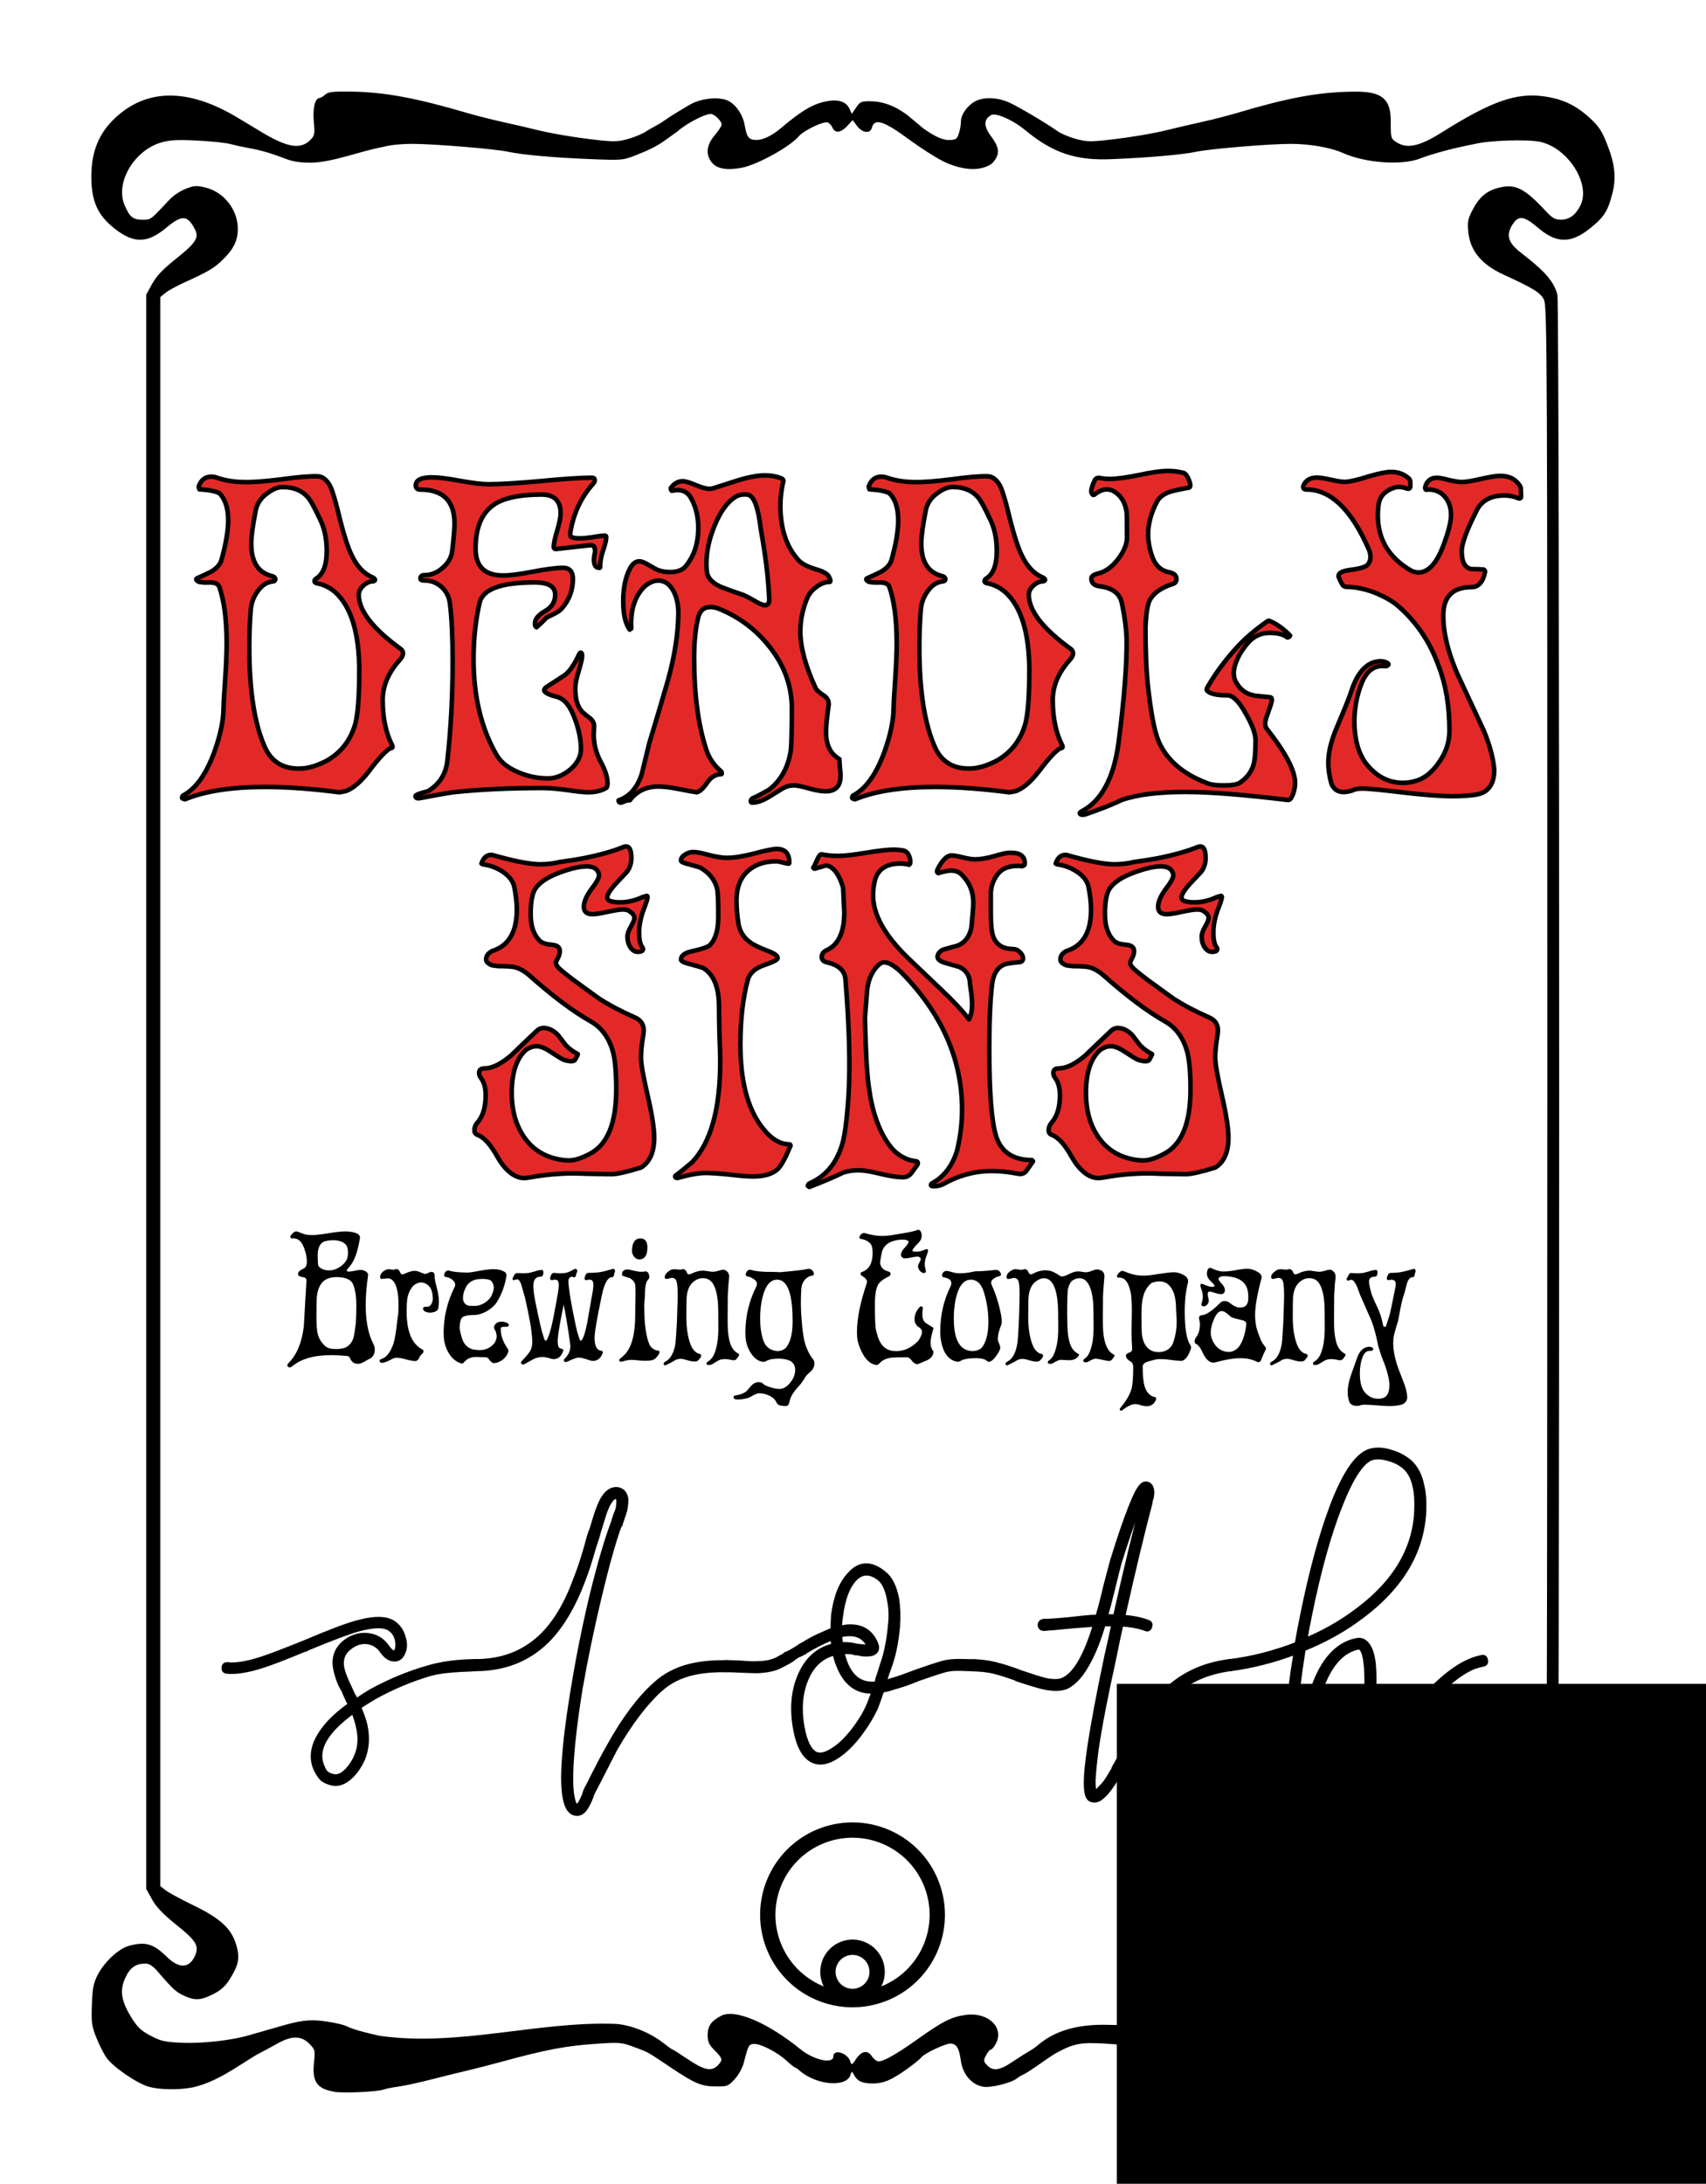 <?xml version="1.0" encoding="UTF-8" standalone="no"?>
<!-- Created with Inkscape (http://www.inkscape.org/) -->

<svg
   xmlns:dc="http://purl.org/dc/elements/1.1/"
   xmlns:cc="http://creativecommons.org/ns#"
   xmlns:rdf="http://www.w3.org/1999/02/22-rdf-syntax-ns#"
   xmlns:svg="http://www.w3.org/2000/svg"
   xmlns="http://www.w3.org/2000/svg"
   xmlns:sodipodi="http://sodipodi.sourceforge.net/DTD/sodipodi-0.dtd"
   xmlns:inkscape="http://www.inkscape.org/namespaces/inkscape"
   width="5.6cm"
   height="7.165cm"
   viewBox="0 0 56 71.646"
   version="1.1"
   id="svg8"
   inkscape:version="0.92.2 (unknown)"
   sodipodi:docname="sloth-beer.svg"
   inkscape:export-filename="/home/fabio/Documents/Graphics/seven-sins-labels/sloth-beer.png"
   inkscape:export-xdpi="300"
   inkscape:export-ydpi="300">
  <defs
     id="defs2">
    <clipPath
       clipPathUnits="userSpaceOnUse"
       id="clipPath37">
      <path
         d="m 0,841.89 595.28,0 L 595.28,0 0,0 Z"
         id="path35"
         inkscape:connector-curvature="0" />
    </clipPath>
    <clipPath
       clipPathUnits="userSpaceOnUse"
       id="clipPath49">
      <path
         d="m 0,841.89 595.28,0 L 595.28,0 0,0 Z"
         id="path47-7"
         inkscape:connector-curvature="0" />
    </clipPath>
    <clipPath
       clipPathUnits="userSpaceOnUse"
       id="clipPath117">
      <path
         d="m 0,841.89 595.28,0 L 595.28,0 0,0 Z"
         id="path115"
         inkscape:connector-curvature="0" />
    </clipPath>
    <clipPath
       clipPathUnits="userSpaceOnUse"
       id="clipPath149">
      <path
         d="m 0,841.89 595.28,0 L 595.28,0 0,0 Z"
         id="path147"
         inkscape:connector-curvature="0" />
    </clipPath>
    <clipPath
       clipPathUnits="userSpaceOnUse"
       id="clipPath165">
      <path
         d="m 0,841.89 595.28,0 L 595.28,0 0,0 Z"
         id="path163"
         inkscape:connector-curvature="0" />
    </clipPath>
    <clipPath
       clipPathUnits="userSpaceOnUse"
       id="clipPath181">
      <path
         d="m 0,841.89 595.28,0 L 595.28,0 0,0 Z"
         id="path179"
         inkscape:connector-curvature="0" />
    </clipPath>
  </defs>
  <sodipodi:namedview
     id="base"
     pagecolor="#f8ecc2"
     bordercolor="#666666"
     borderopacity="1.0"
     inkscape:pageopacity="1"
     inkscape:pageshadow="2"
     inkscape:zoom="3.1311762"
     inkscape:cx="122.43792"
     inkscape:cy="139.75865"
     inkscape:document-units="mm"
     inkscape:current-layer="layer1"
     showgrid="false"
     inkscape:window-width="1920"
     inkscape:window-height="1080"
     inkscape:window-x="0"
     inkscape:window-y="0"
     inkscape:window-maximized="1"
     fit-margin-top="0.3"
     fit-margin-left="0.3"
     fit-margin-right="0.3"
     fit-margin-bottom="0.3"
     inkscape:pagecheckerboard="true"
     showborder="true"
     units="cm" />
  <g
     inkscape:label="Layer 1"
     inkscape:groupmode="layer"
     id="layer1"
     transform="translate(-78.3,-105.601)">
    <path
       style="fill:#000000;fill-opacity:1;stroke-width:0.265"
       d="m 89.254,174.226 c -0.556,-0.1 -0.712,-0.33 -0.647,-0.958 0.041,-0.402 0.036,-0.423 -0.157,-0.616 -0.269,-0.269 -0.578,-0.267 -1.061,0.006 -0.198,0.112 -0.495,0.271 -0.66,0.354 -0.646,0.39 -1.303,0.89 -2.077,1.069 -0.445,0.094 -1.077,0.089 -1.456,-0.011 -0.384,-0.102 -1.191,-0.654 -1.403,-0.96 -0.091,-0.131 -0.241,-0.428 -0.333,-0.661 -0.15,-0.377 -0.166,-0.494 -0.144,-1.077 0.02,-0.547 0.052,-0.709 0.195,-0.985 0.215,-0.415 0.681,-0.85 1.01,-0.941 0.554,-0.154 0.814,-0.078 1.274,0.374 0.373,0.365 0.71,0.359 0.889,-0.018 0.167,-0.351 0.08,-0.506 -0.591,-1.045 -0.44,-0.354 -0.663,-0.586 -0.801,-0.836 l -0.192,-0.346 0,-26.155 0,-26.155 0.196,-0.355 c 0.145,-0.263 0.354,-0.481 0.801,-0.837 0.631,-0.502 0.742,-0.677 0.603,-0.946 -0.247,-0.477 -0.424,-0.487 -0.942,-0.056 -0.623,0.518 -1.063,0.525 -1.698,0.027 -0.553,-0.434 -0.762,-0.899 -0.762,-1.697 -7.2e-5,-0.822 0.24,-1.419 0.773,-1.923 1.016,-0.96 2.344,-0.991 3.908,-0.089 0.108,0.062 0.5,0.298 0.872,0.523 0.887,0.538 1.326,0.607 1.653,0.262 0.123,-0.13 0.134,-0.196 0.097,-0.579 -0.042,-0.433 0.04,-0.779 0.183,-0.779 0.036,0 0.121,-0.05 0.189,-0.111 0.101,-0.091 0.249,-0.109 0.851,-0.101 1.088,0.015 2.121,0.205 3.816,0.703 0.288,0.085 0.818,0.219 1.178,0.298 0.36,0.079 0.831,0.188 1.048,0.243 0.515,0.13 1.291,0.261 2.062,0.347 0.535,0.06 0.677,0.053 1.015,-0.044 0.216,-0.062 0.481,-0.177 0.589,-0.256 0.117,-0.079 0.383,-0.204 0.54,-0.317 0.304,-0.213 0.585,-0.374 0.857,-0.536 0.336,-0.201 0.873,-0.274 1.205,-0.165 0.278,0.092 0.544,0.451 0.61,0.824 0.073,0.419 0.134,0.491 0.416,0.491 0.287,-0.025 0.557,-0.212 0.758,-0.376 0.732,-0.619 1.11,-0.834 1.593,-0.907 0.34,-0.051 0.575,0.041 0.677,0.264 l 0.073,0.161 0.143,-0.209 c 0.133,-0.195 0.167,-0.209 0.508,-0.202 0.412,0.008 0.86,0.192 1.244,0.511 0.134,0.111 0.339,0.283 0.457,0.382 0.235,0.166 0.558,0.37 0.807,0.376 0.255,0 0.287,-0.018 0.352,-0.206 0.04,-0.113 0.072,-0.3 0.072,-0.414 0,-0.242 0.27,-0.58 0.547,-0.686 0.295,-0.112 0.707,-0.079 1.057,0.086 0.334,0.157 1.217,0.682 1.571,0.934 0.108,0.077 0.373,0.189 0.589,0.249 0.333,0.092 0.488,0.099 1.015,0.04 0.768,-0.085 1.545,-0.215 2.062,-0.346 0.216,-0.055 0.687,-0.164 1.048,-0.244 0.36,-0.08 0.89,-0.215 1.178,-0.301 1.665,-0.497 2.667,-0.682 3.769,-0.697 0.868,-0.018 1.278,0.143 1.272,0.961 0,0.572 0.002,0.581 0.196,0.703 0.346,0.218 0.753,0.129 1.476,-0.326 1.619,-1.017 2.437,-1.308 3.336,-1.187 0.622,0.084 1.049,0.281 1.513,0.701 0.3,0.272 0.404,0.425 0.57,0.843 0.27,0.677 0.318,1.12 0.181,1.657 -0.145,0.566 -0.271,0.763 -0.723,1.127 -0.636,0.512 -1.108,0.507 -1.722,-0.019 -0.399,-0.342 -0.586,-0.393 -0.753,-0.208 -0.471,0.594 -0.002,0.87 0.404,1.193 0.622,0.491 0.903,0.837 0.993,1.225 0.077,0.33 0.077,51.955 0,52.286 -0.089,0.383 -0.351,0.707 -0.962,1.192 -0.621,0.492 -0.721,0.656 -0.609,0.995 0.144,0.436 0.532,0.448 0.953,0.03 0.318,-0.317 0.482,-0.404 0.757,-0.403 0.399,7.4e-4 0.72,0.137 1.054,0.447 0.383,0.356 0.538,0.668 0.644,1.293 0.097,0.573 0.015,0.997 -0.321,1.665 -0.22,0.438 -0.293,0.519 -0.767,0.849 -0.294,0.205 -0.661,0.4 -0.836,0.445 -0.389,0.099 -0.984,0.102 -1.427,0.007 -0.418,-0.09 -1.209,-0.445 -1.47,-0.661 -0.107,-0.089 -0.357,-0.25 -0.555,-0.359 -0.198,-0.109 -0.522,-0.29 -0.72,-0.403 -0.424,-0.241 -0.716,-0.26 -1.026,-0.069 -0.322,0.137 -0.206,0.359 -0.181,0.671 0.042,0.528 0.04,0.535 -0.15,0.715 -0.418,0.396 -1.678,0.356 -3.585,-0.114 -1.206,-0.297 -1.761,-0.439 -2.455,-0.627 -1.469,-0.399 -2.106,-0.518 -3.101,-0.58 -0.9,-0.056 -1.098,-0.02 -1.718,0.315 -0.04,0.021 -0.199,0.127 -0.354,0.235 -0.463,0.322 -0.616,0.422 -0.72,0.468 -0.054,0.024 -0.142,0.078 -0.196,0.121 -0.185,0.146 -0.854,0.312 -1.099,0.272 -0.38,-0.062 -0.678,-0.409 -0.739,-0.859 -0.057,-0.418 -0.144,-0.558 -0.35,-0.558 -0.155,0 -0.815,0.306 -0.921,0.428 -0.147,0.167 -0.675,0.552 -0.975,0.712 -0.227,0.12 -0.418,0.169 -0.655,0.168 -0.344,-0.002 -0.489,-0.07 -0.609,-0.287 -0.068,-0.122 -0.07,-0.122 -0.111,0.006 -0.135,0.427 -1.136,0.338 -1.681,-0.149 -0.057,-0.051 -0.119,-0.092 -0.139,-0.092 -0.02,0 -0.15,-0.105 -0.289,-0.232 -0.314,-0.287 -0.88,-0.571 -1.082,-0.542 -0.153,0.022 -0.163,0.043 -0.317,0.633 -0.041,0.156 -0.173,0.392 -0.294,0.524 -0.206,0.224 -0.245,0.24 -0.602,0.238 -0.489,-0.003 -0.695,-0.088 -1.484,-0.615 -0.826,-0.552 -0.729,-0.497 -1.221,-0.681 -0.402,-0.15 -0.47,-0.156 -1.219,-0.106 -1.003,0.067 -1.655,0.189 -3.102,0.584 -0.414,0.113 -0.93,0.246 -1.146,0.295 -0.216,0.049 -0.732,0.176 -1.146,0.283 -0.414,0.107 -0.915,0.216 -1.113,0.243 -0.198,0.027 -0.419,0.071 -0.491,0.098 -0.201,0.075 -1.342,0.126 -1.637,0.073 z m 12.603,-0.858 c 0.178,-0.178 0.167,-0.23 -0.098,-0.495 -0.191,-0.191 -0.229,-0.276 -0.229,-0.51 0,-0.293 0.118,-0.458 0.448,-0.628 0.446,-0.23 1.527,0.228 2.596,1.1 0.438,0.357 1.081,0.498 1.081,0.236 0,-0.258 0.466,-0.118 0.557,0.167 0.04,0.125 0.053,0.119 0.187,-0.08 0.185,-0.275 0.38,-0.307 0.525,-0.087 0.06,0.092 0.16,0.165 0.222,0.163 0.173,-0.006 0.595,-0.247 1.255,-0.716 0.855,-0.608 1.138,-0.75 1.614,-0.811 0.722,-0.091 1.25,0.412 0.979,0.935 -0.058,0.112 -0.133,0.203 -0.167,0.203 -0.034,0 -0.106,0.084 -0.159,0.187 -0.089,0.172 -0.086,0.199 0.034,0.327 0.188,0.202 0.409,0.174 0.824,-0.105 0.201,-0.135 0.453,-0.295 0.56,-0.355 0.107,-0.06 0.258,-0.169 0.336,-0.241 0.628,-0.513 1.437,-0.632 2.137,-0.625 0.95,0.006 2.356,0.116 2.848,0.223 0.967,0.21 3.771,0.305 4.37,0.147 0.171,-0.045 0.451,-0.116 0.622,-0.158 0.171,-0.042 0.392,-0.116 0.49,-0.165 0.099,-0.049 0.415,-0.121 0.704,-0.16 0.604,-0.081 0.831,-0.045 1.932,0.308 0.965,0.31 1.988,0.455 2.837,0.402 0.471,-0.029 0.629,-0.069 0.927,-0.235 0.972,-0.54 1.296,-1.795 0.577,-2.233 -0.38,-0.232 -0.517,-0.185 -0.979,0.336 -0.417,0.47 -0.786,0.707 -1.104,0.707 -0.237,0 -0.694,-0.224 -0.891,-0.436 -0.334,-0.359 -0.439,-0.658 -0.395,-1.124 0.067,-0.716 0.354,-1.023 1.436,-1.533 0.691,-0.326 0.951,-0.501 1.076,-0.723 0.062,-0.111 0.08,-5.827 0.082,-25.937 0.002,-24.429 -0.004,-25.807 -0.112,-26.024 -0.113,-0.225 -0.35,-0.372 -1.318,-0.815 -0.722,-0.33 -1.098,-0.778 -1.161,-1.385 -0.035,-0.339 -0.019,-0.437 0.124,-0.717 0.224,-0.439 0.473,-0.653 0.876,-0.753 0.544,-0.135 0.834,0.01 1.552,0.779 0.209,0.223 0.296,0.271 0.491,0.269 0.274,-0.003 0.468,-0.143 0.629,-0.455 0.362,-0.7 -0.399,-1.906 -1.325,-2.1 -0.422,-0.088 -1.71,-0.044 -2.144,0.074 -0.643,0.122 -1.336,0.302 -1.8,0.479 -0.599,0.23 -1.796,0.142 -2.521,-0.185 -0.401,-0.18 -1.081,-0.299 -1.713,-0.299 -0.714,3e-4 -2.64,0.161 -3.099,0.258 -0.448,0.095 -1.552,0.193 -2.717,0.24 -1.226,0.069 -2.002,-0.206 -2.884,-0.936 -0.384,-0.321 -0.913,-0.568 -1.112,-0.518 -0.391,0.189 -0.135,0.561 -0.026,0.706 0.296,0.394 0.302,0.614 0.022,0.901 -0.485,0.336 -1.2,0.121 -1.621,-0.094 -0.257,-0.132 -0.738,-0.441 -1.069,-0.685 -0.855,-0.631 -1.159,-0.728 -1.245,-0.397 -0.052,0.2 -0.316,0.166 -0.485,-0.062 l -0.143,-0.193 -0.18,0.193 c -0.215,0.23 -0.4,0.248 -0.489,0.046 -0.035,-0.081 -0.11,-0.155 -0.166,-0.166 -0.156,-0.029 -0.783,0.277 -0.932,0.455 -0.291,0.347 -1.379,0.946 -1.886,1.038 -0.492,0.089 -0.811,0.03 -0.977,-0.181 -0.204,-0.259 -0.169,-0.572 0.099,-0.885 0.126,-0.147 0.229,-0.307 0.229,-0.354 0,-0.116 -0.238,-0.348 -0.358,-0.348 -0.201,0 -0.822,0.326 -1.094,0.575 -0.175,0.131 -0.114,0.077 -0.422,0.302 -0.289,0.21 -0.621,0.35 -0.936,0.474 -0.424,0.17 -0.448,0.172 -1.511,0.13 -1.179,-0.047 -2.223,-0.14 -2.684,-0.24 -0.436,-0.095 -2.427,-0.258 -3.148,-0.259 -0.37,-2e-4 -0.76,0.04 -0.949,0.097 -0.805,0.152 -1.634,0.498 -2.351,0.519 -0.384,0.003 -0.62,-0.033 -0.884,-0.135 -0.466,-0.18 -0.806,-0.278 -1.211,-0.349 -0.18,-0.032 -0.445,-0.09 -0.589,-0.129 -0.144,-0.039 -0.63,-0.09 -1.081,-0.112 -0.65,-0.032 -0.894,-0.019 -1.18,0.064 -0.885,0.257 -1.509,1.313 -1.206,2.041 0.166,0.4 0.276,0.491 0.588,0.491 0.289,0 0.256,0.024 0.894,-0.66 0.12,-0.129 0.361,-0.289 0.535,-0.355 0.28,-0.106 0.355,-0.111 0.655,-0.036 0.598,0.149 1.05,0.727 1.05,1.345 2.47e-4,0.398 -0.139,0.679 -0.514,1.039 -0.278,0.267 -0.452,0.368 -1.278,0.745 -0.234,0.107 -0.499,0.254 -0.589,0.328 l -0.164,0.135 0,26.066 0,26.066 0.164,0.132 c 0.09,0.073 0.499,0.295 0.909,0.494 0.909,0.441 1.264,0.769 1.423,1.313 0.124,0.425 0.077,0.658 -0.227,1.137 -0.137,0.216 -0.29,0.351 -0.539,0.475 -0.409,0.204 -0.588,0.213 -0.947,0.05 -0.261,-0.118 -0.374,-0.222 -0.852,-0.777 -0.177,-0.206 -0.288,-0.278 -0.425,-0.278 -0.313,0 -0.496,0.129 -0.651,0.459 -0.193,0.413 -0.143,0.755 0.188,1.295 0.204,0.332 0.319,0.442 0.636,0.61 0.34,0.18 0.466,0.208 1.042,0.234 0.637,0.028 1.598,-0.077 2.144,-0.235 0.135,-0.039 0.356,-0.102 0.491,-0.14 0.135,-0.038 0.334,-0.095 0.442,-0.127 0.811,-0.239 1.088,-0.274 1.608,-0.204 0.287,0.039 0.602,0.11 0.701,0.158 0.203,0.099 0.523,0.193 1.096,0.319 2.583,0.365 5.171,-0.478 7.717,-0.393 0.517,0.027 1.157,0.282 1.612,0.643 0.137,0.108 0.262,0.197 0.279,0.197 0.017,0 0.248,0.147 0.514,0.326 0.528,0.356 0.768,0.405 0.975,0.198 z"
       id="path3746"
       inkscape:connector-curvature="0"
       sodipodi:nodetypes="cccccccccccccccccccsccsscscsccscscscscccccsccscccsccccsccccscsscccsscccssccccccccccscccccccccsssccccccsccccccscccccccccccccccccsccsccccsscscccccccccccccccssccccccsccsccssccscscccccccccccccssccsscccsccccsccsccscsccccccccccsccccscccccccccssccscc" />
    <flowRoot
       xml:space="preserve"
       id="flowRoot24"
       style="font-style:normal;font-variant:normal;font-weight:normal;font-stretch:normal;line-height:0.01%;font-family:'Carnivalee Freakshow';-inkscape-font-specification:'Carnivalee Freakshow';letter-spacing:0px;word-spacing:0px;fill:#000000;fill-opacity:1;stroke:none"
       transform="translate(77.333,-106.901)"><flowRegion
         id="flowRegion26"
         style="font-style:normal;font-variant:normal;font-weight:normal;font-stretch:normal;font-family:'Carnivalee Freakshow';-inkscape-font-specification:'Carnivalee Freakshow'"><rect
           id="rect28"
           width="56.912"
           height="19.795"
           x="37.627"
           y="267.747"
           style="font-style:normal;font-variant:normal;font-weight:normal;font-stretch:normal;font-family:'Carnivalee Freakshow';-inkscape-font-specification:'Carnivalee Freakshow'" /></flowRegion><flowPara
         id="flowPara30"
         style="font-size:9.898px;line-height:1.25"> </flowPara></flowRoot>    <flowRoot
       xml:space="preserve"
       id="flowRoot52"
       style="font-style:normal;font-variant:normal;font-weight:normal;font-stretch:normal;line-height:0.01%;font-family:RickGriffin;-inkscape-font-specification:RickGriffin;letter-spacing:0px;word-spacing:0px;fill:#000000;fill-opacity:1;stroke:none"
       transform="translate(77.333,-106.901)"><flowRegion
         id="flowRegion54"><rect
           id="rect56"
           width="62.921"
           height="23.33"
           x="36.92"
           y="365.664" /></flowRegion><flowPara
         id="flowPara58"
         style="font-size:9.898px;line-height:1.25"> </flowPara></flowRoot>    <g
       id="g119"
       transform="matrix(0.247,0,0,0.247,80.318,106.596)">
      <g
         id="g4658">
        <g
           id="g4436">
          <g
             id="g977"
             transform="translate(-3.8716191e-6,2.898)">
            <g
               aria-label="SINS"
               style="font-style:normal;font-variant:normal;font-weight:normal;font-stretch:normal;font-size:10.583px;line-height:1.25;font-family:RickGriffin;-inkscape-font-specification:RickGriffin;letter-spacing:0px;word-spacing:0px;fill:#e32927;fill-opacity:1;stroke:#000000;stroke-width:0.124;stroke-linecap:round;stroke-linejoin:round;stroke-miterlimit:4;stroke-dasharray:none;stroke-opacity:1"
               id="text30"
               transform="matrix(4.877,0,0,4.877,-245.688,-466.908)">
              <path
                 d="m 66.224,118.749 q 0.074,-0.032 0.106,-0.032 0.053,0 -0.053,0.275 -0.159,0.392 -0.159,0.709 0,0.328 0.095,0.423 0.053,0.116 -0.138,0.116 -0.106,0 -0.191,-0.116 -0.085,-0.127 -0.085,-0.296 0,-0.116 0.095,-0.275 0.095,-0.169 0.095,-0.233 0,-0.116 -0.18,-0.212 -0.053,-0.021 -0.138,-0.021 -0.116,0 -0.413,0.064 -0.286,0.064 -0.413,0.064 -0.233,0 -0.233,-0.201 0,-0.201 0.201,-0.476 0.212,-0.275 0.212,-0.381 0,-0.042 -0.021,-0.085 -0.064,-0.159 -0.318,-0.159 -0.265,0 -0.709,0.159 -0.529,0.191 -0.699,0.466 -0.116,0.201 -0.116,0.677 0,0.487 0.254,0.73 0.085,0.085 0.349,0.106 0.191,0.021 0.191,0.169 0,0.095 -0.053,0.191 -0.053,0.095 -0.053,0.127 0,0.074 0.106,0.169 0.064,0.064 0.339,0.275 0.36,0.265 0.73,0.529 0.423,0.275 0.984,0.519 0.233,0.106 0.233,0.349 0,0.074 -0.042,0.328 -0.032,0.243 -0.032,0.413 0,0.243 0.18,1.027 0.18,0.773 0.18,1.154 0,0.593 -0.36,0.815 -0.582,0.18 -0.804,0.18 -0.138,0 -0.677,-0.011 -0.413,-0.021 -0.709,0 -0.423,0.021 -0.878,0.106 -0.127,0.021 -0.222,0 -0.349,-0.085 -0.624,-0.572 -0.275,-0.497 -0.54,-0.593 -0.085,-0.032 -0.085,-0.127 0,-0.116 0.085,-0.212 0.222,-0.254 0.222,-0.741 0,-0.296 -0.127,-0.466 -0.053,-0.074 -0.053,-0.138 0,-0.127 0.148,-0.127 0.307,0 0.72,-0.349 0.36,-0.349 0.72,-0.688 0.074,-0.064 0.169,-0.064 0.212,0 0.402,0.201 0.095,0.127 0.191,0.254 0.148,0.159 0.339,0.254 0.011,0.011 -0.074,0.159 -0.053,0.074 -0.307,0 -0.074,-0.032 -0.349,-0.212 -0.233,-0.159 -0.392,-0.159 -0.148,0 -0.296,0.106 -0.381,0.349 -0.381,1.164 0,0.497 0.159,0.878 0.328,0.773 1.111,0.931 0.169,0.032 0.286,0.032 0.243,0 0.593,-0.191 0.699,-0.381 0.699,-1.746 0,-0.667 -0.085,-1.005 -0.159,-0.593 -0.614,-0.847 -0.709,-0.402 -1.63,-1.217 -0.222,-0.201 -0.423,-0.254 -0.116,-0.032 -0.466,-0.032 -0.095,-0.011 -0.159,-0.021 -0.169,-0.064 -0.169,-0.159 0,-0.148 0.169,-0.233 0.667,-0.212 0.667,-1.122 0,-0.296 -0.074,-0.646 -0.053,-0.212 -0.296,-0.381 -0.243,-0.169 -0.561,-0.212 l -0.032,-0.021 q 0.085,-0.254 0.296,-0.233 0.889,0.254 1.302,0.254 0.286,0 0.54,-0.064 0.328,-0.042 0.614,-0.095 0.699,-0.138 1.132,-0.318 0.201,-0.064 0.201,0.307 0,0.222 -0.127,0.381 -0.159,0.169 -0.318,0.339 -0.212,0.243 -0.212,0.349 0,0.064 0.064,0.095 0.116,0.042 0.286,0.042 0.307,0 0.624,-0.148 z"
                 style="fill:#e32927;fill-opacity:1;stroke:#000000;stroke-width:0.124;stroke-linecap:round;stroke-linejoin:round;stroke-miterlimit:4;stroke-dasharray:none;stroke-opacity:1"
                 id="path43"
                 inkscape:connector-curvature="0" />
              <path
                 d="m 70.244,125.522 q -0.011,0.021 -0.021,0.042 -0.191,0.466 -0.339,0.603 -0.212,0.191 -0.667,0.191 -0.222,0 -0.656,-0.053 -0.423,-0.042 -0.646,-0.042 -0.169,0 -0.466,0.064 -0.296,0.074 -0.286,0.074 -0.064,0 -0.064,-0.042 0,-0.021 0.021,-0.032 0.148,-0.106 0.445,-0.36 0.762,-0.804 0.762,-2.741 0,-0.243 -0.021,-0.741 -0.011,-0.497 -0.011,-0.741 0,-0.794 -0.423,-1.058 -0.032,-0.021 -0.349,-0.106 -0.265,-0.064 -0.265,-0.127 0,-0.169 0.318,-0.233 0.381,-0.085 0.466,-0.159 0.233,-0.233 0.233,-0.783 0,-0.614 -0.032,-0.751 -0.085,-0.36 -0.445,-0.572 -0.032,-0.021 -0.307,-0.095 -0.233,-0.053 -0.233,-0.106 0,-0.095 0.106,-0.159 0.116,-0.074 0.222,-0.074 0.148,0 0.445,0.085 0.307,0.074 0.476,0.074 0.286,0 0.741,-0.116 0.466,-0.127 0.624,-0.127 0.339,0 0.339,0.381 0,0.021 -0.021,0.021 -0.042,0 -0.159,-0.032 -0.116,-0.032 -0.18,-0.032 -0.497,0 -0.794,0.286 -0.286,0.275 -0.286,0.773 0,0.296 0.053,0.635 0.053,0.328 0.328,0.519 0.127,0.095 0.487,0.233 0.254,0.095 0.254,0.191 0,0.064 -0.37,0.191 -0.37,0.127 -0.445,0.402 -0.201,0.751 -0.201,1.757 0,1.471 0.572,2.233 0.36,0.487 0.762,0.487 0.032,0 0.032,0.042 z"
                 style="fill:#e32927;fill-opacity:1;stroke:#000000;stroke-width:0.124;stroke-linecap:round;stroke-linejoin:round;stroke-miterlimit:4;stroke-dasharray:none;stroke-opacity:1"
                 id="path45"
                 inkscape:connector-curvature="0" />
              <path
                 d="m 76.852,125.946 q -0.085,0.127 -0.169,0.243 -0.085,0.127 -0.243,0.095 -0.381,-0.074 -0.709,-0.074 -0.699,0 -1.333,0.36 -0.106,0.053 -0.222,0.053 -0.106,0.011 -0.106,-0.032 0,-0.032 0.042,-0.053 0.476,-0.265 0.667,-0.878 0.138,-0.561 0.138,-1.122 0,-2.053 -1.651,-3.736 -0.286,-0.275 -0.466,-0.275 -0.064,0 -0.127,0.042 -0.275,0.233 -0.339,0.677 -0.032,0.392 -0.064,0.794 0.032,1.376 0.106,1.873 0.127,0.984 0.54,1.566 0.296,0.413 0.751,0.466 0.032,0 0.042,0.032 0.011,0.042 -0.011,0.064 -0.074,0.106 -0.159,0.222 -0.085,0.116 -0.233,0.116 -0.233,0 -0.624,-0.095 -0.381,-0.095 -0.593,-0.095 -0.212,0 -0.413,0.064 -0.318,0.159 -0.921,0.392 -0.021,-0.021 -0.042,-0.032 0.011,-0.053 0.064,-0.074 0.646,-0.286 0.878,-1.069 0.106,-0.36 0.169,-1.323 0.074,-1.206 -0.085,-3.164 -0.032,-0.349 -0.497,-0.455 -0.148,-0.032 -0.148,-0.148 0,-0.127 0.148,-0.191 0.466,-0.222 0.466,-1.027 0,-0.053 -0.032,-0.667 -0.138,-0.466 -0.37,-0.582 -0.042,-0.021 -0.106,-0.021 -0.011,0 -0.296,0.085 -0.032,0 -0.042,-0.032 0.032,-0.032 0.116,-0.233 0.064,-0.138 0.116,-0.127 0.201,0.042 0.445,0.042 0.254,0 0.762,-0.085 0.508,-0.085 0.762,-0.085 0.127,0 0.233,0.021 0.148,0.011 0.201,0.222 0.032,0.127 -0.021,0.169 -0.106,-0.032 -0.243,-0.032 -0.561,0 -0.688,0.445 -0.053,0.222 -0.053,0.413 0,0.794 0.953,1.714 0.434,0.413 0.878,0.836 0.519,0.487 0.783,0.836 0.085,-0.169 0.085,-0.402 0,-0.116 -0.021,-0.307 -0.042,-0.265 -0.042,-0.328 -0.032,-0.275 -0.286,-0.392 -0.212,-0.064 -0.402,-0.116 -0.191,-0.064 -0.191,-0.159 0,-0.106 0.138,-0.191 0.212,-0.064 0.413,-0.116 0.286,-0.116 0.37,-0.476 0.011,-0.085 0.032,-0.36 0.021,-0.212 0.021,-0.328 0,-0.497 -0.37,-0.815 -0.095,-0.064 -0.233,-0.064 -0.116,0 -0.328,0.064 -0.032,0.021 -0.053,-0.021 -0.011,-0.032 0.011,-0.074 0.191,-0.381 0.381,-0.381 0.095,0 0.307,0.053 0.212,0.053 0.328,0.053 0.222,0 0.519,-0.085 0.307,-0.095 0.445,-0.095 0.106,0 0.201,0.021 0.222,0.074 0.191,0.307 -0.011,0.021 -0.074,0.042 -0.042,-0.011 -0.106,-0.011 -0.381,0 -0.55,0.222 -0.169,0.212 -0.191,0.497 0,0.021 0,0.582 0,0.455 0.074,0.646 0.138,0.318 0.54,0.318 0.095,0 0.18,0.085 0.085,0.085 0.085,0.169 0,0.106 -0.138,0.106 -0.328,0.032 -0.381,0.064 -0.286,0.127 -0.328,0.561 -0.074,0.624 -0.074,1.746 0,1.789 0.191,2.381 0.212,0.635 0.974,0.635 z"
                 style="fill:#e32927;fill-opacity:1;stroke:#000000;stroke-width:0.124;stroke-linecap:round;stroke-linejoin:round;stroke-miterlimit:4;stroke-dasharray:none;stroke-opacity:1"
                 id="path47"
                 inkscape:connector-curvature="0" />
              <path
                 d="m 81.872,118.749 q 0.074,-0.032 0.106,-0.032 0.053,0 -0.053,0.275 -0.159,0.392 -0.159,0.709 0,0.328 0.095,0.423 0.053,0.116 -0.138,0.116 -0.106,0 -0.191,-0.116 -0.085,-0.127 -0.085,-0.296 0,-0.116 0.095,-0.275 0.095,-0.169 0.095,-0.233 0,-0.116 -0.18,-0.212 -0.053,-0.021 -0.138,-0.021 -0.116,0 -0.413,0.064 -0.286,0.064 -0.413,0.064 -0.233,0 -0.233,-0.201 0,-0.201 0.201,-0.476 0.212,-0.275 0.212,-0.381 0,-0.042 -0.021,-0.085 -0.064,-0.159 -0.318,-0.159 -0.265,0 -0.709,0.159 -0.529,0.191 -0.699,0.466 -0.116,0.201 -0.116,0.677 0,0.487 0.254,0.73 0.085,0.085 0.349,0.106 0.191,0.021 0.191,0.169 0,0.095 -0.053,0.191 -0.053,0.095 -0.053,0.127 0,0.074 0.106,0.169 0.064,0.064 0.339,0.275 0.36,0.265 0.73,0.529 0.423,0.275 0.984,0.519 0.233,0.106 0.233,0.349 0,0.074 -0.042,0.328 -0.032,0.243 -0.032,0.413 0,0.243 0.18,1.027 0.18,0.773 0.18,1.154 0,0.593 -0.36,0.815 -0.582,0.18 -0.804,0.18 -0.138,0 -0.677,-0.011 -0.413,-0.021 -0.709,0 -0.423,0.021 -0.878,0.106 -0.127,0.021 -0.222,0 -0.349,-0.085 -0.624,-0.572 -0.275,-0.497 -0.54,-0.593 -0.085,-0.032 -0.085,-0.127 0,-0.116 0.085,-0.212 0.222,-0.254 0.222,-0.741 0,-0.296 -0.127,-0.466 -0.053,-0.074 -0.053,-0.138 0,-0.127 0.148,-0.127 0.307,0 0.72,-0.349 0.36,-0.349 0.72,-0.688 0.074,-0.064 0.169,-0.064 0.212,0 0.402,0.201 0.095,0.127 0.191,0.254 0.148,0.159 0.339,0.254 0.011,0.011 -0.074,0.159 -0.053,0.074 -0.307,0 -0.074,-0.032 -0.349,-0.212 -0.233,-0.159 -0.392,-0.159 -0.148,0 -0.296,0.106 -0.381,0.349 -0.381,1.164 0,0.497 0.159,0.878 0.328,0.773 1.111,0.931 0.169,0.032 0.286,0.032 0.243,0 0.593,-0.191 0.699,-0.381 0.699,-1.746 0,-0.667 -0.085,-1.005 -0.159,-0.593 -0.614,-0.847 -0.709,-0.402 -1.63,-1.217 -0.222,-0.201 -0.423,-0.254 -0.116,-0.032 -0.466,-0.032 -0.095,-0.011 -0.159,-0.021 -0.169,-0.064 -0.169,-0.159 0,-0.148 0.169,-0.233 0.667,-0.212 0.667,-1.122 0,-0.296 -0.074,-0.646 -0.053,-0.212 -0.296,-0.381 -0.243,-0.169 -0.561,-0.212 l -0.032,-0.021 q 0.085,-0.254 0.296,-0.233 0.889,0.254 1.302,0.254 0.286,0 0.54,-0.064 0.328,-0.042 0.614,-0.095 0.699,-0.138 1.132,-0.318 0.201,-0.064 0.201,0.307 0,0.222 -0.127,0.381 -0.159,0.169 -0.318,0.339 -0.212,0.243 -0.212,0.349 0,0.064 0.064,0.095 0.116,0.042 0.286,0.042 0.307,0 0.624,-0.148 z"
                 style="fill:#e32927;fill-opacity:1;stroke:#000000;stroke-width:0.124;stroke-linecap:round;stroke-linejoin:round;stroke-miterlimit:4;stroke-dasharray:none;stroke-opacity:1"
                 id="path49"
                 inkscape:connector-curvature="0" />
            </g>
            <g
               aria-label="Brewing Company"
               style="font-style:normal;font-variant:normal;font-weight:normal;font-stretch:normal;font-size:10.583px;line-height:1.25;font-family:RickGriffin;-inkscape-font-specification:RickGriffin;letter-spacing:0px;word-spacing:0px;fill:#000000;fill-opacity:1;stroke:#000000;stroke-width:0.148;stroke-linecap:round;stroke-linejoin:round;stroke-miterlimit:4;stroke-dasharray:none;stroke-opacity:1"
               id="text62"
               transform="matrix(1.913,0,0,1.913,-45.499,-195.24)">
              <g
                 style="fill:#000000;fill-opacity:1;stroke:#000000;stroke-width:0.148;stroke-linecap:round;stroke-linejoin:round;stroke-miterlimit:4;stroke-dasharray:none;stroke-opacity:1"
                 id="g4629">
                <path
                   inkscape:connector-curvature="0"
                   id="path64"
                   style="fill:#000000;fill-opacity:1;stroke:#000000;stroke-width:0.148;stroke-linecap:round;stroke-linejoin:round;stroke-miterlimit:4;stroke-dasharray:none;stroke-opacity:1"
                   d="m 45.391,191.803 q 0.085,0.159 0.085,0.339 0,0.445 -0.349,0.593 -0.011,0.011 -0.381,0.212 -0.212,0.116 -0.37,0.116 -0.106,0 -0.222,-0.042 -0.169,-0.074 -0.275,-0.339 -0.053,-0.148 -0.286,-0.169 -0.582,-0.053 -1.079,-0.053 -1.82,0 -2.762,0.804 -0.064,0.042 -0.116,0.042 -0.085,0 -0.085,-0.064 0,-0.053 0.064,-0.116 0.878,-0.878 1.079,-2.603 0.095,-1.566 0.18,-3.133 0.021,-0.243 -0.212,-0.328 -0.106,-0.021 -0.212,-0.042 -0.159,-0.042 -0.159,-0.106 0,-0.021 0.021,-0.095 0.021,-0.085 0.349,-0.243 0.243,-0.138 0.243,-0.54 0,-0.222 -0.064,-0.54 -0.116,-0.434 -0.222,-0.635 -0.18,-0.36 -0.466,-0.466 -0.275,-0.074 -0.381,-0.042 0.021,-0.011 -0.021,-0.053 0.201,-0.286 0.339,-0.286 0.042,0 0.095,0.021 0.402,0.159 0.529,0.191 0.18,0.042 0.519,0.042 0.339,0 1.122,-0.127 0.783,-0.127 1.154,-0.127 0.508,0 0.826,0.169 0.148,0.095 0.106,0.243 -0.222,1.355 -0.677,1.884 -0.064,0.074 -0.169,0.201 -0.064,0.085 -0.064,0.148 0,0.148 0.212,0.148 0.127,0 0.392,-0.053 0.275,-0.064 0.413,-0.064 0.201,0 0.339,0.095 0.138,0.095 0.127,0.18 -0.169,1.143 -0.169,2.095 0,1.704 0.55,2.741 z m -1.714,-5.895 q 0.085,-0.191 0.085,-0.476 0,-0.497 -0.233,-0.688 -0.318,-0.265 -0.878,-0.265 -0.307,0 -0.624,0.085 -0.519,0.212 -0.519,1.058 0,0.106 0.011,0.296 0.011,0.18 0.011,0.265 0,0.265 0.296,0.413 0.243,0.127 0.561,0.127 0.36,0 0.73,-0.222 0.381,-0.233 0.561,-0.593 z m 0.624,4.456 q 0.042,-0.751 0.042,-1.185 0,-1.238 -0.318,-1.746 -0.318,-0.392 -1.132,-0.392 -0.519,0 -0.868,0.233 -0.455,0.328 -0.561,1.09 -0.042,0.254 -0.042,1.46 0,0.868 0.085,1.228 0.148,0.603 0.635,0.974 0.243,0.159 0.688,0.159 0.413,0 0.699,-0.106 0.455,-0.212 0.614,-0.741 0.053,-0.159 0.159,-0.974 z" />
                <path
                   inkscape:connector-curvature="0"
                   id="path66"
                   style="fill:#000000;fill-opacity:1;stroke:#000000;stroke-width:0.148;stroke-linecap:round;stroke-linejoin:round;stroke-miterlimit:4;stroke-dasharray:none;stroke-opacity:1"
                   d="m 49.888,189.273 q -0.021,0.116 -0.191,0.18 -0.286,0.106 -0.529,0.021 -0.191,-0.053 -0.191,-0.169 0,-0.053 0.064,-0.053 0.265,0 0.36,-0.064 0.18,-0.127 0.243,-0.445 0.032,-0.116 -0.021,-0.487 -0.095,-0.614 -0.624,-0.804 -0.106,-0.042 -0.222,-0.042 -0.275,0 -0.561,0.212 -0.265,0.243 -0.423,0.72 -0.106,0.328 -0.106,1.154 0,2.117 1.132,2.709 0.042,0.011 0.042,0.064 -0.011,0.064 -0.053,0.106 -0.127,0.085 -0.233,0.296 -0.095,0.201 -0.201,0.201 -0.222,0 -0.646,-0.116 -0.413,-0.116 -0.667,-0.116 -0.138,0 -0.296,0.074 -0.159,0.074 -0.318,0.159 -0.328,0.138 -0.402,0.116 -0.074,0.011 -0.085,-0.042 -0.021,-0.042 0.042,-0.064 0.572,-0.159 0.91,-1.111 0.116,-0.392 0.201,-1.027 0.106,-0.921 0.138,-1.058 0.021,-0.339 0.021,-0.656 0,-0.995 -0.265,-1.524 -0.222,-0.381 -0.561,-0.381 -0.064,0 -0.212,0.021 -0.138,0.021 -0.191,0.021 -0.053,0 -0.053,-0.053 0.021,-0.286 0.381,-0.445 0.148,-0.053 0.307,-0.011 0.169,0.042 0.296,-0.011 0.042,-0.021 0.074,-0.021 0.127,0 0.212,0.222 0.064,0.148 0.212,0.148 0.085,0 0.191,-0.053 0.402,-0.191 0.667,-0.191 0.148,0 0.381,0.106 0.243,0.106 0.349,0.106 0.085,0 0.148,-0.032 0.18,-0.106 0.296,-0.106 0.127,0 0.127,0.169 0,0.296 0.106,0.677 0.127,0.508 0.148,0.646 0.085,0.529 0,0.953 z" />
                <path
                   inkscape:connector-curvature="0"
                   id="path68"
                   style="fill:#000000;fill-opacity:1;stroke:#000000;stroke-width:0.148;stroke-linecap:round;stroke-linejoin:round;stroke-miterlimit:4;stroke-dasharray:none;stroke-opacity:1"
                   d="m 54.757,192.258 q -0.095,0.339 -0.402,0.561 -0.243,0.169 -0.476,0.191 -0.169,0.021 -0.307,-0.191 -0.127,-0.212 -0.328,-0.212 -0.127,0 -0.339,-0.011 -0.212,-0.011 -0.307,-0.011 -0.603,0 -0.931,0.423 -0.011,0.032 -0.064,0.032 -0.423,-0.106 -0.73,-0.508 -0.307,-0.413 -0.413,-0.931 -0.053,-0.254 -0.053,-0.614 0,-1.64 0.751,-3.143 0.053,-0.095 0.053,-0.201 0,-0.222 -0.243,-0.413 -0.212,-0.159 -0.487,-0.201 -0.053,-0.011 -0.042,-0.074 0.064,-0.243 0.254,-0.222 0.423,0.138 1.291,0.138 h 0.095 q 0.191,-0.011 0.857,-0.138 0.55,-0.095 0.857,-0.095 0.445,0 0.73,0.169 0.127,0.085 0.095,0.243 -0.148,0.931 -0.635,1.736 -0.222,0.36 -0.677,0.624 -0.455,0.265 -0.9,0.265 -0.656,0 -0.857,0.212 -0.106,0.106 -0.169,0.519 -0.021,0.201 0,0.36 0.138,0.635 0.243,0.836 0.222,0.466 0.72,0.603 0.296,0.053 0.487,0.053 0.677,0 1.101,-0.529 0.159,-0.275 0.159,-0.508 0,-0.127 -0.074,-0.381 -0.042,-0.042 -0.095,-0.169 -0.042,-0.106 0.042,-0.212 0.085,-0.116 0.201,-0.148 0.191,-0.074 0.476,0.021 0.148,0.042 0.148,0.116 0,0.042 -0.085,0.042 -0.243,0 -0.307,0.011 -0.169,0.042 -0.169,0.212 0,0.709 0.497,1.418 0.042,0.064 0.032,0.127 z m -1.005,-3.884 q 0.138,-0.307 0.138,-0.54 0,-0.233 -0.148,-0.445 -0.138,-0.222 -0.72,-0.222 -0.233,0 -0.455,0.042 -0.54,0.138 -0.762,0.593 -0.201,0.381 -0.201,0.762 0,0.233 0.106,0.381 0.138,0.191 0.37,0.233 0.074,0.011 0.455,0.011 0.296,0 0.667,-0.212 0.402,-0.254 0.55,-0.603 z" />
                <path
                   inkscape:connector-curvature="0"
                   id="path70"
                   style="fill:#000000;fill-opacity:1;stroke:#000000;stroke-width:0.148;stroke-linecap:round;stroke-linejoin:round;stroke-miterlimit:4;stroke-dasharray:none;stroke-opacity:1"
                   d="m 62.163,186.712 q -0.064,0.148 -0.074,0.286 -0.021,0.053 -0.074,0.053 -0.487,0 -0.762,1.302 -0.508,2.402 -0.508,2.974 0,0.688 0.307,0.9 0.138,0.074 0.243,0.074 0.032,0.011 0.021,0.053 -0.18,0.508 -0.614,0.508 -0.085,0 -0.169,-0.032 -0.593,-0.201 -0.804,-0.201 -0.233,0 -0.826,0.286 -0.095,0.042 -0.127,0.011 -0.042,-0.032 0,-0.074 0.434,-0.423 0.434,-0.931 0,-0.148 -0.159,-1.175 -0.106,-0.73 -0.37,-2.106 -0.497,2.307 -0.497,2.932 0,0.402 0.138,0.508 0.106,0.085 0.191,0.085 0.095,0 0.042,0.095 -0.18,0.476 -0.572,0.476 -0.095,0 -0.191,-0.032 -0.349,-0.116 -0.614,-0.116 -0.286,0 -0.593,0.138 -0.095,0.042 -0.656,0.36 -0.085,0.042 -0.127,0.011 -0.042,-0.042 0,-0.085 0.476,-0.508 0.593,-0.709 0.169,-0.286 0.169,-0.699 0,-0.275 -0.074,-0.857 -0.032,-0.328 -0.222,-1.238 -0.191,-0.953 -0.286,-1.249 -0.095,-0.339 -0.191,-0.667 -0.138,-0.381 -0.339,-0.402 -0.032,0 -0.243,0.064 l -0.021,-0.021 q 0.127,-0.265 0.169,-0.296 0.053,-0.042 0.116,-0.032 0.402,0.021 0.36,0.021 0.191,0 0.466,-0.032 0.095,-0.021 0.423,-0.116 0.254,-0.085 0.434,-0.085 0.032,0 0.032,0.053 0,0.265 -0.095,0.265 -0.603,0 -0.603,0.72 0,0.212 0.042,0.529 0.053,0.392 0.275,1.429 0.212,0.963 0.286,1.228 0.148,0.487 0.159,0.519 0.074,0.169 0.191,0.169 0.116,0 0.265,-0.413 0.159,-0.423 0.328,-1.281 0.116,-0.646 0.243,-1.302 0.127,-0.656 0.127,-0.931 0,-0.328 -0.148,-0.413 -0.148,-0.085 -0.423,-0.011 -0.032,0 -0.032,-0.042 0.053,-0.318 0.201,-0.318 0.064,0 0.212,0.021 0.148,0.011 0.222,0.011 0.106,0 0.36,-0.021 l 0.021,-0.011 q 0.201,-0.042 0.339,-0.116 0.296,-0.148 0.296,-0.159 0.053,-0.021 0.074,0.021 0.021,0.032 0.011,0.074 -0.074,0.148 -0.085,0.286 -0.021,0.064 -0.064,0.053 -0.233,-0.106 -0.402,0.106 -0.064,0.106 -0.064,0.307 0,0.116 0.095,0.794 0.053,0.423 0.254,1.429 0.201,0.995 0.265,1.228 0.148,0.487 0.159,0.519 0.074,0.169 0.191,0.169 0.116,0 0.265,-0.413 0.148,-0.413 0.296,-1.281 0.212,-1.259 0.222,-1.291 0.138,-0.667 0.138,-0.942 0,-0.328 -0.148,-0.413 -0.148,-0.085 -0.434,-0.011 -0.032,0 -0.032,-0.042 0.053,-0.318 0.201,-0.318 0.582,0 0.931,-0.074 0.243,-0.042 0.762,-0.201 0.042,-0.021 0.064,0.021 0.032,0.032 0.011,0.074 z" />
                <path
                   inkscape:connector-curvature="0"
                   id="path72"
                   style="fill:#000000;fill-opacity:1;stroke:#000000;stroke-width:0.148;stroke-linecap:round;stroke-linejoin:round;stroke-miterlimit:4;stroke-dasharray:none;stroke-opacity:1"
                   d="m 64.413,185.051 q 0,0.762 -0.476,0.762 -0.212,0 -0.349,-0.201 -0.095,-0.159 -0.095,-0.307 0,-0.804 0.519,-0.804 0.402,0 0.402,0.55 z m 0.847,7.281 q 0,0.021 -0.011,0.042 -0.18,0.328 -0.381,0.413 -0.138,0.064 -0.55,0.064 -0.191,0 -0.487,-0.032 -0.296,-0.032 -0.497,-0.032 -0.148,0 -0.413,0.064 -0.265,0.074 -0.254,0.074 -0.064,0 -0.064,-0.042 0,-0.021 0.021,-0.032 0.138,-0.106 0.392,-0.36 0.699,-0.804 0.699,-2.741 0,-0.243 0.011,-0.741 0.011,-0.497 0.011,-0.741 0,-0.561 -0.032,-0.667 -0.064,-0.275 -0.402,-0.487 -0.222,-0.053 -0.487,-0.148 -0.021,-0.021 -0.021,-0.074 0.032,-0.233 0.296,-0.233 0.138,0 0.455,0.085 0.318,0.074 0.466,0.074 0.233,0 0.307,-0.021 0.064,-0.032 0.148,0.042 0.032,0.021 0.064,0.148 0.032,0.127 0.021,0.148 0,0.032 -0.085,0.127 -0.222,0.201 -0.222,1.101 0,0.064 -0.032,0.455 -0.032,0.349 -0.011,0.466 0,1.672 0.349,2.508 0.074,0.201 0.275,0.349 0.212,0.148 0.413,0.148 0.021,0 0.021,0.042 z" />
                <path
                   inkscape:connector-curvature="0"
                   id="path74"
                   style="fill:#000000;fill-opacity:1;stroke:#000000;stroke-width:0.148;stroke-linecap:round;stroke-linejoin:round;stroke-miterlimit:4;stroke-dasharray:none;stroke-opacity:1"
                   d="m 70.79,192.512 q -0.064,0.116 -0.148,0.222 -0.074,0.106 -0.222,0.074 -0.339,-0.074 -0.561,-0.074 -0.265,0 -0.476,0.106 -0.064,0.032 -0.423,0.254 -0.106,0.053 -0.201,0.053 -0.095,0.011 -0.095,-0.032 0,-0.032 0.042,-0.053 0.339,-0.212 0.497,-0.593 0.286,-0.677 0.286,-1.799 0,-1.355 -0.021,-1.683 -0.064,-0.921 -0.328,-1.397 -0.265,-0.476 -0.804,-0.476 -0.36,0 -0.677,0.254 -0.423,0.328 -0.508,1.037 -0.032,0.243 -0.032,1.418 0,1.439 0.402,2.223 0.275,0.434 0.582,0.466 0.032,0 0.042,0.042 0.011,0.042 0,0.064 -0.074,0.095 -0.148,0.191 -0.074,0.095 -0.212,0.095 -0.222,0 -0.519,-0.095 -0.296,-0.095 -0.455,-0.095 -0.169,0 -0.36,0.064 -0.243,0.159 -0.73,0.392 -0.021,-0.021 -0.032,-0.032 0,-0.053 0.053,-0.074 0.572,-0.275 0.751,-1.238 0.042,-0.222 0.116,-1.503 0.011,-0.318 0.053,-1.63 0.021,-0.974 -0.074,-1.281 -0.085,-0.318 -0.402,-0.318 -0.064,0 -0.201,0.042 -0.127,0.032 -0.18,0.032 -0.042,0 -0.042,-0.053 0,-0.191 0.339,-0.413 0.138,-0.085 0.392,-0.053 0.265,0.042 0.392,0 0.032,-0.021 0.074,-0.021 0.127,0 0.212,0.222 0.064,0.148 0.201,0.148 0.085,0 0.201,-0.053 0.307,-0.148 0.572,-0.191 0.201,-0.032 0.455,0.011 0.318,0.053 0.423,0.053 0.18,0 0.423,-0.074 0.243,-0.074 0.307,-0.074 0.042,0 0.074,0.011 0.286,0.127 0.265,0.445 -0.053,0.423 -0.095,1.259 -0.021,1.852 0,2.286 0.021,0.497 0.148,0.995 0.18,0.603 0.624,0.826 z" />
                <path
                   inkscape:connector-curvature="0"
                   id="path76"
                   style="fill:#000000;fill-opacity:1;stroke:#000000;stroke-width:0.148;stroke-linecap:round;stroke-linejoin:round;stroke-miterlimit:4;stroke-dasharray:none;stroke-opacity:1"
                   d="m 76.016,193.094 q 0,0.296 -0.212,0.497 -0.318,0.286 -0.36,0.349 -0.265,0.455 -0.476,0.677 -0.572,0.603 -0.677,1.101 -0.021,0.106 -0.053,0.191 -0.021,0.085 -0.159,0.085 -0.222,0 -0.37,-0.042 -0.138,-0.042 -0.212,-0.212 -0.138,-0.286 -0.54,-0.476 -0.36,-0.159 -0.709,-0.159 -0.191,0 -0.55,0.212 -0.36,0.222 -0.963,0.222 -0.191,0 -0.191,-0.085 0,-0.042 0.085,-0.053 0.646,-0.106 0.878,-0.402 0.243,-0.296 0.318,-0.36 0.18,-0.159 0.423,-0.159 0.127,0 0.201,0.074 0.138,0.148 0.572,0.286 0.402,0.116 0.624,0.116 0.445,0 0.815,-0.455 0.37,-0.455 0.37,-0.942 0,-0.434 -0.328,-0.656 -0.36,-0.201 -0.9,-0.201 -0.519,0 -0.804,0.127 -0.159,0.095 -0.191,0.095 -0.445,0 -0.794,-0.466 -0.296,-0.392 -0.392,-0.878 -0.053,-0.254 -0.053,-0.614 0,-1.662 0.751,-3.164 0.053,-0.106 0.053,-0.212 0,-0.222 -0.243,-0.392 -0.201,-0.148 -0.466,-0.201 -0.074,0 -0.074,-0.085 0.074,-0.254 0.265,-0.233 0.476,0.159 1.524,0.148 0.222,0 0.508,0.021 1.64,-0.138 1.947,-0.233 0.265,-0.032 0.349,0.254 0.021,0.042 -0.042,0.064 -0.339,0.053 -0.561,0.307 -0.222,0.254 -0.265,0.603 -0.095,1.228 0.053,2.688 0.095,0.942 0.265,1.408 0.233,0.614 0.519,0.942 0.064,0.074 0.064,0.212 z m -1.365,-2.868 q 0,-1.355 -0.212,-2.053 -0.286,-0.953 -0.942,-0.953 -0.783,0 -1.101,1.344 -0.148,0.646 -0.148,1.408 0,0.434 0.042,0.773 0.095,0.656 0.265,0.984 0.222,0.423 0.688,0.55 0.159,0.042 0.296,0.042 0.36,0 0.635,-0.254 0.476,-0.603 0.476,-1.841 z" />
                <path
                   inkscape:connector-curvature="0"
                   id="path78"
                   style="fill:#000000;fill-opacity:1;stroke:#000000;stroke-width:0.148;stroke-linecap:round;stroke-linejoin:round;stroke-miterlimit:4;stroke-dasharray:none;stroke-opacity:1"
                   d="m 84.284,192.29 q 0,0.328 -0.37,0.519 -0.328,0.138 -0.656,0.275 -0.18,0.011 -0.36,-0.233 -0.169,-0.243 -0.381,-0.243 -0.91,0 -1.122,0.032 -0.572,0.085 -0.868,0.445 -0.042,0.021 -0.106,0.064 -0.762,-0.095 -1.206,-1.439 -0.095,-0.307 -0.095,-0.762 0,-1.397 0.677,-3.387 0.021,-0.053 0.021,-0.116 0,-0.265 -0.402,-0.487 -0.095,-0.095 -0.011,-0.127 0.804,-0.265 0.804,-1.418 0,-0.233 -0.053,-0.434 -0.042,-0.212 -0.286,-0.381 -0.243,-0.169 -0.561,-0.212 l -0.021,-0.021 q 0.074,-0.254 0.286,-0.233 0.699,0.201 1.238,0.201 0.318,0 0.614,-0.053 0.434,-0.064 0.783,-0.127 0.836,-0.138 1.058,-0.243 0.085,-0.032 0.138,0.064 0.064,0.095 0.064,0.254 0,0.222 -0.127,0.37 -0.159,0.169 -0.318,0.339 -0.201,0.243 -0.201,0.349 0,0.064 0.053,0.095 0.116,0.042 0.286,0.042 0.307,0 0.635,-0.148 0.064,-0.032 0.095,-0.032 0.053,0 -0.053,0.275 -0.159,0.392 -0.159,0.709 0,0.138 0.053,0.349 0.042,0.169 0.021,0.169 -0.106,0.053 -0.254,-0.085 -0.138,-0.148 -0.138,-0.307 0,-0.074 0.095,-0.233 0.095,-0.169 0.095,-0.254 0,-0.138 -0.18,-0.233 -0.053,-0.021 -0.138,-0.021 -0.116,0 -0.413,0.064 -0.286,0.064 -0.413,0.064 -0.233,0 -0.233,-0.201 0,-0.159 0.265,-0.445 0.265,-0.296 0.265,-0.413 0,-0.042 -0.011,-0.074 -0.085,-0.169 -0.487,-0.169 -0.381,0 -0.773,0.138 -0.497,0.191 -0.677,0.635 -0.085,0.201 -0.18,0.889 0.042,0.55 0.646,0.699 0.085,0.021 0.085,0.085 0,0.085 -0.106,0.127 -0.55,0.265 -0.741,0.572 -0.243,0.413 -0.243,1.418 0,1.355 0.064,1.746 0.148,0.667 0.349,0.984 0.265,0.434 0.773,0.561 0.212,0.032 0.392,0.032 0.857,0 1.577,-0.751 0.265,-0.402 0.265,-0.646 0,-0.201 -0.169,-0.339 -0.201,-0.138 -0.212,-0.159 -0.011,-0.032 -0.064,-0.095 -0.074,-0.127 -0.074,-0.296 0,-0.423 0.328,-0.783 0.064,-0.085 0.106,0 -0.074,0.54 0,0.762 0.074,0.243 0.286,0.381 0.222,0.138 0.445,0.275 -0.201,0.677 -0.201,0.984 0,0.381 0.201,0.635 z" />
                <path
                   inkscape:connector-curvature="0"
                   id="path80"
                   style="fill:#000000;fill-opacity:1;stroke:#000000;stroke-width:0.148;stroke-linecap:round;stroke-linejoin:round;stroke-miterlimit:4;stroke-dasharray:none;stroke-opacity:1"
                   d="m 89.002,190.406 q -0.243,0.582 -0.243,0.984 0,0.138 0.032,0.222 0.159,0.36 0.138,0.434 -0.053,0.201 -0.275,0.508 -0.212,0.296 -0.37,0.349 -0.106,0.042 -0.138,0 -0.212,-0.233 -0.826,-0.233 -0.688,0 -1.016,0.148 -0.169,0.095 -0.191,0.095 -0.116,0 -0.169,-0.011 -0.762,-0.201 -0.974,-1.323 -0.064,-0.286 -0.064,-0.688 0,-1.672 0.709,-3.101 0.064,-0.127 0.064,-0.243 0,-0.392 -0.582,-0.487 -0.085,-0.011 -0.064,-0.106 0.064,-0.222 0.307,-0.191 0.074,0.011 0.402,0.106 0.191,0.053 0.487,0.053 0.307,0 0.614,-0.053 0.222,-0.042 0.445,-0.085 0.55,0 1.376,-0.095 0.243,-0.021 0.317,0.233 0.011,0.021 -0.032,0.053 -0.169,0.021 -0.37,0.138 -0.286,0.159 -0.286,0.392 0,0.085 0.042,0.18 0.445,0.963 0.667,2.159 0.053,0.413 0,0.561 z m -0.751,-0.18 q 0,-1.048 -0.307,-2.053 -0.275,-0.953 -0.995,-0.953 -0.783,0 -1.101,1.344 -0.148,0.646 -0.148,1.408 0,0.434 0.042,0.773 0.18,1.323 1.005,1.535 0.148,0.042 0.318,0.042 0.434,0 0.709,-0.254 0.476,-0.603 0.476,-1.841 z" />
                <path
                   inkscape:connector-curvature="0"
                   id="path82"
                   style="fill:#000000;fill-opacity:1;stroke:#000000;stroke-width:0.148;stroke-linecap:round;stroke-linejoin:round;stroke-miterlimit:4;stroke-dasharray:none;stroke-opacity:1"
                   d="m 96.869,192.565 q -0.074,0.116 -0.148,0.212 -0.074,0.106 -0.233,0.085 -0.751,-0.159 -0.847,-0.159 -0.201,0 -0.508,0.191 -0.106,0.064 -0.201,0.064 -0.095,0 -0.095,-0.042 0,-0.021 0.032,-0.053 0.265,-0.159 0.402,-0.497 0.286,-0.677 0.286,-1.693 0,-1.355 -0.021,-1.683 -0.064,-0.921 -0.328,-1.397 -0.265,-0.476 -0.709,-0.476 -0.254,0 -0.519,0.169 -0.212,0.138 -0.339,0.603 -0.042,0.18 -0.053,0.667 -0.032,1.122 0.011,2.117 0.021,0.55 0.148,0.995 0.169,0.603 0.624,0.826 l 0.032,0.021 q -0.201,0.318 -0.656,0.296 -0.55,-0.032 -0.582,-0.021 -0.169,0.011 -0.497,0.212 -0.095,0.064 -0.201,0.064 -0.095,0 -0.095,-0.042 0,-0.032 0.042,-0.053 0.254,-0.159 0.392,-0.497 0.296,-0.677 0.296,-1.799 0,-1.355 -0.032,-1.683 -0.064,-0.921 -0.328,-1.397 -0.265,-0.476 -0.709,-0.476 -0.307,0 -0.624,0.254 -0.423,0.328 -0.508,1.037 -0.032,0.243 -0.032,1.418 0,1.439 0.402,2.223 0.275,0.434 0.582,0.466 0.032,0 0.042,0.042 0.011,0.042 0,0.064 -0.074,0.095 -0.148,0.191 -0.074,0.095 -0.212,0.095 -0.222,0 -0.519,-0.095 -0.296,-0.095 -0.455,-0.095 -0.169,0 -0.36,0.064 -0.243,0.159 -0.73,0.392 -0.021,-0.021 -0.032,-0.032 0,-0.053 0.053,-0.074 0.572,-0.275 0.751,-1.238 0.064,-0.296 0.116,-1.503 0.032,-0.466 0.053,-1.63 0.032,-0.963 -0.064,-1.281 -0.095,-0.318 -0.413,-0.318 -0.064,0 -0.201,0.042 -0.127,0.032 -0.18,0.032 -0.042,0 -0.042,-0.053 0,-0.254 0.36,-0.434 0.095,-0.053 0.212,-0.053 0.021,0 0.265,0.042 0.169,0.021 0.286,-0.021 0.032,-0.021 0.074,-0.021 0.127,0 0.212,0.222 0.064,0.138 0.201,0.138 0.095,0 0.212,-0.064 0.222,-0.116 0.445,-0.169 0.222,-0.053 0.402,-0.042 0.275,0 0.54,0.138 0.265,0.138 0.392,0.233 0.074,0.053 0.191,0.053 0.169,0 0.572,-0.201 0.254,-0.127 0.466,-0.148 0.159,-0.011 0.37,0.032 0.212,0.032 0.296,0.021 0.138,0 0.37,-0.095 0.233,-0.095 0.36,-0.095 0.085,0 0.169,0.032 0.286,0.085 0.254,0.445 -0.042,0.423 -0.095,1.259 -0.021,1.852 0,2.286 0.021,0.55 0.148,0.995 0.191,0.656 0.624,0.878 z" />
                <path
                   inkscape:connector-curvature="0"
                   id="path84"
                   style="fill:#000000;fill-opacity:1;stroke:#000000;stroke-width:0.148;stroke-linecap:round;stroke-linejoin:round;stroke-miterlimit:4;stroke-dasharray:none;stroke-opacity:1"
                   d="m 101.288,189.348 q 0,-0.984 -0.328,-1.492 -0.328,-0.519 -0.9,-0.519 -0.275,0 -0.582,0.116 -0.455,0.37 -0.614,0.974 -0.127,0.445 -0.127,1.228 0,1.196 0.032,1.439 0.095,0.741 0.508,1.069 0.307,0.233 0.709,0.233 0.73,0 1.048,-0.582 0.296,-0.762 0.296,-1.587 0,-0.212 -0.021,-0.497 -0.021,-0.296 -0.021,-0.381 z m 0.688,-1.894 q -0.233,0.878 -0.233,2.043 0,1.746 0.381,2.349 0.085,0.127 0.053,0.212 -0.085,0.233 -0.138,0.339 -0.106,0.233 -0.265,0.37 -0.116,0.095 -0.222,0.095 -0.159,0 -0.9,-0.095 -0.169,-0.032 -0.624,-0.032 -0.159,0 -0.434,0.074 -0.402,0.106 -0.508,0.159 -0.265,0.127 -0.265,0.381 0,0.984 0.169,1.46 0.148,0.423 0.508,0.635 0.18,0.074 0.243,0.074 0.032,0.011 0.021,0.053 -0.159,0.434 -0.593,0.434 -0.159,0 -0.349,-0.053 -0.254,-0.095 -0.445,-0.095 -0.37,0 -0.963,0.455 -0.021,0.021 -0.032,0 -0.021,-0.021 0.011,-0.053 0.624,-0.741 0.804,-1.376 0.116,-0.445 0.116,-1.535 0,-0.307 -0.233,-0.445 -0.222,-0.138 -0.254,-0.243 -0.021,-0.053 -0.021,-0.095 0.011,-0.085 0.254,-0.169 0.201,-0.074 0.18,-0.37 -0.042,-0.529 -0.042,-1.122 0,-0.275 0.011,-0.762 0.011,-0.487 0.011,-0.72 0,-0.646 -0.064,-1.185 -0.106,-0.434 -0.191,-0.635 -0.169,-0.36 -0.423,-0.476 -0.243,-0.074 -0.349,-0.042 0.021,-0.011 -0.011,-0.053 0.18,-0.275 0.296,-0.275 0.042,0 0.095,0.021 0.709,0.307 1.312,0.307 0.318,0.021 1.079,-0.106 0.815,-0.127 1.09,-0.127 0.296,0 0.593,0.148 0.339,0.169 0.328,0.381 z" />
                <path
                   inkscape:connector-curvature="0"
                   id="path86"
                   style="fill:#000000;fill-opacity:1;stroke:#000000;stroke-width:0.148;stroke-linecap:round;stroke-linejoin:round;stroke-miterlimit:4;stroke-dasharray:none;stroke-opacity:1"
                   d="m 106.165,190.427 q 0.032,-0.307 -0.339,-0.392 -0.614,-0.138 -0.73,-0.201 -0.159,-0.138 -0.318,-0.265 -0.222,-0.169 -0.392,-0.169 -0.349,0 -0.614,0.624 -0.222,0.519 -0.222,0.921 0,0.275 0.085,0.487 0.296,0.773 1.005,0.931 0.159,0.021 0.254,0.021 0.307,0 0.624,-0.254 0.497,-0.487 0.646,-1.704 z m 0,-3.821 q 0.286,0 0.603,0.169 0.328,0.159 0.318,0.37 -0.455,1.693 -0.455,2.614 0,0.624 0.169,1.132 0.148,0.413 0.222,0.593 0.148,0.318 0.349,0.54 0.042,0.042 0,0.106 -0.127,0.222 -0.318,0.72 -0.064,0.138 -0.169,0.085 -0.339,-0.169 -0.677,-0.222 -0.212,-0.042 -0.487,-0.042 -0.741,0 -1.81,0.296 -0.095,0.021 -0.201,0 -0.318,-0.085 -0.572,-0.624 -0.243,-0.54 -0.487,-0.646 -0.085,-0.032 -0.074,-0.148 0.011,-0.106 0.074,-0.191 0.296,-0.37 0.296,-0.974 0,-0.169 -0.042,-0.296 -0.064,-0.254 0.095,-0.254 0.445,0 1.312,-0.857 0.106,-0.127 0.275,-0.127 0.169,0 0.318,0.116 0.413,0.339 0.741,0.339 0.614,0 0.656,-0.624 0.042,-0.677 -0.212,-1.079 -0.381,-0.561 -1.397,-0.624 -0.582,-0.032 -0.603,0.275 0,0.106 0.222,0.349 0.233,0.233 0.222,0.434 -0.011,0.201 -0.222,0.191 -0.127,-0.011 -0.37,-0.085 -0.243,-0.085 -0.37,-0.095 -0.212,-0.011 -0.233,0.243 0,0.095 0.032,0.243 0.042,0.138 0.042,0.201 0.011,0.106 -0.074,0.222 -0.085,0.116 -0.201,0.116 -0.127,0 -0.085,-0.106 0.085,-0.222 0.095,-0.476 0.011,-0.222 -0.085,-0.497 -0.095,-0.275 -0.085,-0.318 0,-0.032 0.021,-0.021 0.042,0 0.275,0.106 0.243,0.095 0.381,0.106 0.307,0.011 0.307,-0.116 0.011,-0.138 -0.265,-0.381 -0.275,-0.254 -0.265,-0.508 0.021,-0.318 0.159,-0.318 0.148,0.064 0.296,0.127 0.318,0.116 0.519,0.127 0.307,0.021 0.868,-0.074 0.603,-0.116 0.889,-0.116 z" />
                <path
                   inkscape:connector-curvature="0"
                   id="path88"
                   style="fill:#000000;fill-opacity:1;stroke:#000000;stroke-width:0.148;stroke-linecap:round;stroke-linejoin:round;stroke-miterlimit:4;stroke-dasharray:none;stroke-opacity:1"
                   d="m 112.917,192.512 q -0.064,0.116 -0.148,0.222 -0.074,0.106 -0.222,0.074 -0.339,-0.074 -0.561,-0.074 -0.265,0 -0.476,0.106 -0.064,0.032 -0.423,0.254 -0.106,0.053 -0.201,0.053 -0.095,0.011 -0.095,-0.032 0,-0.032 0.042,-0.053 0.339,-0.212 0.497,-0.593 0.286,-0.677 0.286,-1.799 0,-1.355 -0.021,-1.683 -0.064,-0.921 -0.328,-1.397 -0.265,-0.476 -0.804,-0.476 -0.36,0 -0.677,0.254 -0.423,0.328 -0.508,1.037 -0.032,0.243 -0.032,1.418 0,1.439 0.402,2.223 0.275,0.434 0.582,0.466 0.032,0 0.042,0.042 0.011,0.042 0,0.064 -0.074,0.095 -0.148,0.191 -0.074,0.095 -0.212,0.095 -0.222,0 -0.519,-0.095 -0.296,-0.095 -0.455,-0.095 -0.169,0 -0.36,0.064 -0.243,0.159 -0.73,0.392 -0.021,-0.021 -0.032,-0.032 0,-0.053 0.053,-0.074 0.572,-0.275 0.751,-1.238 0.042,-0.222 0.116,-1.503 0.011,-0.318 0.053,-1.63 0.021,-0.974 -0.074,-1.281 -0.085,-0.318 -0.402,-0.318 -0.064,0 -0.201,0.042 -0.127,0.032 -0.18,0.032 -0.042,0 -0.042,-0.053 0,-0.191 0.339,-0.413 0.138,-0.085 0.392,-0.053 0.265,0.042 0.392,0 0.032,-0.021 0.074,-0.021 0.127,0 0.212,0.222 0.064,0.148 0.201,0.148 0.085,0 0.201,-0.053 0.307,-0.148 0.572,-0.191 0.201,-0.032 0.455,0.011 0.318,0.053 0.423,0.053 0.18,0 0.423,-0.074 0.243,-0.074 0.307,-0.074 0.042,0 0.074,0.011 0.286,0.127 0.265,0.445 -0.053,0.423 -0.095,1.259 -0.021,1.852 0,2.286 0.021,0.497 0.148,0.995 0.18,0.603 0.624,0.826 z" />
                <path
                   inkscape:connector-curvature="0"
                   id="path90"
                   style="fill:#000000;fill-opacity:1;stroke:#000000;stroke-width:0.148;stroke-linecap:round;stroke-linejoin:round;stroke-miterlimit:4;stroke-dasharray:none;stroke-opacity:1"
                   d="m 117.783,186.712 q -0.064,0.148 -0.074,0.286 -0.021,0.053 -0.074,0.053 -0.275,0 -0.434,0.423 -0.095,0.37 -0.191,0.73 -0.159,0.434 -0.265,0.995 -0.159,0.826 -0.169,0.9 -0.106,0.328 -0.275,0.942 -0.074,0.328 -0.074,0.677 0,0.614 0.233,1.386 0.127,0.413 0.508,1.376 0.191,0.455 0.233,0.953 0,0.413 -0.466,0.497 -0.296,0.064 -0.699,0.064 -0.349,0 -0.942,-0.053 -0.593,-0.042 -0.762,-0.042 -0.212,0 -0.286,0.032 -0.127,0.053 -0.265,0.053 -0.381,0 -0.476,-0.265 -0.095,-0.307 -0.095,-0.635 0,-0.476 0.222,-1.132 0.201,-0.55 0.392,-1.101 0.191,-0.624 0.582,-0.783 0.243,-0.085 0.402,0 0.053,0.032 0.021,0.064 -0.032,0.032 -0.074,0.032 -0.445,-0.053 -0.646,0.466 -0.201,0.508 -0.201,1.175 0,0.857 0.307,1.291 0.423,0.54 1.037,0.54 0.191,0 0.37,-0.053 0.487,-0.18 0.487,-0.974 0,-0.55 -0.37,-1.566 -0.148,-0.296 -0.402,-1.143 -0.233,-1.164 -0.487,-1.799 -0.381,-0.868 -0.773,-1.757 -0.212,-0.572 -0.265,-0.688 -0.201,-0.413 -0.413,-0.434 -0.032,0 -0.243,0.064 l -0.021,-0.021 q 0.064,-0.148 0.18,-0.339 0.032,-0.032 0.106,-0.021 0.402,0.021 0.36,0.021 0.18,0 0.455,-0.032 0.106,-0.021 0.434,-0.116 0.243,-0.085 0.434,-0.085 0.032,0 0.032,0.053 0,0.265 -0.095,0.265 -0.497,0 -0.497,0.423 0,0.243 0.169,0.826 0.085,0.296 0.402,0.942 0.265,0.572 0.36,1.048 0.064,0.296 0.095,0.349 0.032,0.042 0.169,0.042 0.085,0 0.127,-0.095 0.053,-0.148 0.095,-0.296 0.159,-0.434 0.222,-0.751 0.085,-0.413 0.169,-0.815 0.201,-0.953 0.201,-1.069 0,-0.254 -0.159,-0.339 -0.148,-0.095 -0.434,-0.021 -0.032,0 -0.032,-0.042 0.053,-0.318 0.201,-0.318 0.466,0 0.815,-0.074 0.243,-0.042 0.762,-0.201 0.042,-0.021 0.064,0.021 0.032,0.032 0.011,0.074 z" />
              </g>
            </g>
            <g
               transform="matrix(7.146,0,0,7.146,-204.413,-526.276)"
               id="text934"
               style="font-style:normal;font-variant:normal;font-weight:normal;font-stretch:normal;font-size:7.128px;line-height:1.25;font-family:RickGriffin;-inkscape-font-specification:RickGriffin;letter-spacing:0px;word-spacing:0px;fill:#e32927;fill-opacity:1;stroke:#000000;stroke-width:0.085;stroke-linejoin:round;stroke-miterlimit:4;stroke-dasharray:none;stroke-opacity:1"
               aria-label="DEADLY">
              <path
                 inkscape:connector-curvature="0"
                 id="path936"
                 style="font-size:7.128px;fill:#e32927;fill-opacity:1;stroke:#000000;stroke-width:0.085;stroke-linejoin:round;stroke-miterlimit:4;stroke-dasharray:none;stroke-opacity:1"
                 d="m 34.914,84.738 q 0.093,0.078 -0.014,0.2 -0.321,0.356 -0.321,0.748 0,0.492 0.171,0.834 0.036,0.064 -0.029,0.064 -0.135,0.078 -0.392,0.421 -0.235,0.307 -0.442,0.378 -0.043,0.007 -0.114,0.021 -0.77,-0.1 -1.376,-0.1 -0.934,0 -1.49,0.228 -0.014,0.007 -0.021,-0.007 -0.057,0 -0.029,-0.05 0,-0.007 0.014,-0.014 0.349,-0.185 0.577,-0.806 0.171,-0.478 0.171,-0.82 0,-0.086 0.029,-0.506 0.029,-0.421 0.029,-0.699 0,-0.649 -0.135,-1.041 -0.029,-0.086 -0.178,-0.086 -0.178,0.007 -0.221,-0.021 -0.064,-0.043 0,-0.064 0.221,-0.1 0.242,-0.114 0.15,-0.086 0.192,-0.207 0.128,-0.449 0.128,-0.748 0,-0.342 -0.164,-0.506 -0.114,-0.057 -0.371,-0.071 -0.007,-0.021 -0.014,-0.05 0.064,-0.185 0.235,-0.185 0.064,0 0.135,0.029 0.228,0.071 0.485,0.071 0.214,0.007 0.677,-0.05 0.463,-0.064 0.677,-0.057 0.143,0 0.242,0.192 0.071,0.157 0.178,0.613 0.114,0.449 0.214,0.656 0.15,0.321 0.399,0.421 0.078,0.05 0,0.071 -0.093,0 -0.178,0.078 -0.086,0.078 -0.086,0.171 0,0.442 0.777,1.005 z m -0.77,0.421 q 0,-1.069 -0.449,-1.476 -0.15,-0.128 -0.335,-0.164 -0.05,-0.007 -0.05,-0.043 0,-0.029 0.05,-0.057 0.178,-0.128 0.178,-0.499 0,-0.349 -0.128,-0.599 -0.15,-0.321 -0.221,-0.399 -0.164,-0.192 -0.47,-0.192 -0.135,0 -0.285,0.114 -0.171,0.121 -0.214,0.307 -0.086,0.435 -0.086,0.627 0,0.513 0.385,0.606 0.057,0.014 0.064,0.057 0,0.036 -0.043,0.043 -0.164,0.014 -0.278,0.171 -0.114,0.15 -0.135,0.335 -0.029,0.349 -0.029,0.713 0,1.233 0.299,1.882 0.185,0.385 0.634,0.378 0.228,0 0.513,-0.15 0.399,-0.228 0.528,-0.691 0.071,-0.285 0.071,-0.962 z" />
              <path
                 inkscape:connector-curvature="0"
                 id="path938"
                 style="font-size:7.128px;fill:#e32927;fill-opacity:1;stroke:#000000;stroke-width:0.085;stroke-linejoin:round;stroke-miterlimit:4;stroke-dasharray:none;stroke-opacity:1"
                 d="m 38.761,87.225 q 0,0.086 -0.029,0.1 -0.135,0.078 -0.328,0.078 -0.128,0 -0.406,-0.043 -0.278,-0.036 -0.442,-0.036 -0.927,0 -1.661,0.078 -0.057,0.007 -0.342,0.057 -0.285,0.057 -0.307,0.057 -0.057,0 -0.057,-0.043 0,-0.021 0.114,-0.057 0.121,-0.029 0.135,-0.043 0.299,-0.192 0.342,-0.542 0.1,-0.884 0.1,-1.861 0,-0.684 -0.05,-1.069 -0.021,-0.192 -0.157,-0.314 -0.135,-0.121 -0.321,-0.121 -0.071,0 -0.071,-0.036 0,-0.064 0.078,-0.064 0.185,0 0.335,-0.135 0.157,-0.135 0.178,-0.314 0.043,-0.371 0.043,-0.506 0,-0.634 -0.634,-0.634 -0.086,0 -0.086,-0.078 0,-0.15 0.299,-0.15 0.171,0 0.52,0.064 0.349,0.064 0.528,0.064 0.321,0 0.962,-0.057 0.649,-0.064 0.969,-0.064 0.05,0 0.05,0.05 0,0.021 -0.021,0.05 -0.349,0.385 -0.435,0.927 v 0.036 q -0.007,0.064 0.185,0.064 0.078,0 0.228,-0.021 0.157,-0.029 0.235,-0.029 0.021,0 0.021,0.029 0,0.078 -0.057,0.242 -0.057,0.157 -0.057,0.321 -0.007,0.007 -0.014,0.007 -0.1,0 -0.1,-0.15 0,-0.029 0.007,-0.078 0.014,-0.057 0.014,-0.086 0,-0.043 -0.021,-0.086 -0.043,-0.029 -0.078,-0.021 -0.62,0.071 -0.627,0.071 -0.043,0 -0.043,-0.036 0,-0.1 0.064,-0.307 0.064,-0.214 0.064,-0.321 0,-0.349 -0.356,-0.349 -0.613,0 -0.891,0.192 -0.335,0.235 -0.335,0.813 0,0.499 0.513,0.499 0.192,0 0.556,-0.071 0.371,-0.071 0.556,-0.071 0.185,0 0.185,0.207 0,0.307 -0.2,0.542 -0.05,0.057 -0.135,0.1 -0.078,0.036 -0.157,0.078 -0.078,0.086 -0.185,0.178 -0.029,-0.014 -0.029,-0.071 0,-0.121 0.185,-0.228 0.192,-0.107 0.192,-0.307 0,-0.228 -0.378,-0.228 -0.934,0 -1.026,0.371 -0.114,0.485 -0.114,1.055 0,1.041 0.428,1.782 0.121,0.207 0.421,0.328 0.257,0.107 0.535,0.107 0.214,0 0.413,-0.164 0.2,-0.171 0.2,-0.385 0,-0.249 -0.107,-0.542 -0.128,-0.364 -0.328,-0.421 -0.249,-0.064 -0.249,-0.128 0,-0.029 0.05,-0.064 0.335,-0.214 0.349,-0.228 0.121,-0.1 0.242,-0.356 0.021,-0.05 0.036,-0.05 0.029,0 0.029,0.064 0,0.064 -0.064,0.278 -0.064,0.207 -0.064,0.321 0,0.257 0.093,0.392 0.036,0.057 0.171,0.157 0.086,0.064 0.086,0.15 -0.007,0.157 -0.007,0.157 0,0.264 0.128,0.506 0.128,0.235 0.128,0.392 z" />
              <path
                 inkscape:connector-curvature="0"
                 id="path940"
                 style="font-size:7.128px;fill:#e32927;fill-opacity:1;stroke:#000000;stroke-width:0.085;stroke-linejoin:round;stroke-miterlimit:4;stroke-dasharray:none;stroke-opacity:1"
                 d="m 43.073,86.791 q 0,0.029 0.007,0.135 0.014,0.107 0.014,0.171 0,0.257 -0.221,0.285 -0.128,0.014 -0.342,-0.043 -0.214,-0.064 -0.307,-0.064 -0.107,0 -0.207,0.057 -0.143,0.086 -0.278,0.171 -0.164,0.093 -0.285,0.093 -0.036,0 -0.029,-0.036 0.007,-0.029 0.029,-0.043 0.107,-0.043 0.314,-0.164 0.321,-0.249 0.399,-0.713 0.021,-0.157 0.021,-0.798 0,-0.599 -0.385,-1.105 -0.385,-0.506 -0.962,-0.741 -0.086,-0.036 -0.164,-0.036 -0.192,0 -0.235,0.214 -0.071,0.299 -0.071,0.734 0,1.019 0.228,1.711 0.086,0.242 0.271,0.392 0.014,0.014 0.014,0.036 0.007,0.021 -0.014,0.021 -0.15,0 -0.257,0.157 -0.107,0.157 -0.192,0.178 -0.064,-0.007 -0.356,-0.064 -0.221,-0.043 -0.356,-0.043 -0.342,0 -0.535,0.257 -0.021,-0.007 -0.086,0.014 -0.064,0.029 -0.086,0.029 -0.036,0 -0.036,-0.043 0.299,-0.1 0.428,-0.478 0.071,-0.292 0.143,-0.585 0.178,-0.585 0.349,-1.176 0.185,-0.67 0.192,-1.24 0,-0.214 -0.078,-0.385 -0.107,-0.221 -0.299,-0.221 -0.128,0 -0.264,0.121 -0.264,0.278 -0.235,0.77 -0.021,-0.007 -0.029,0.021 -0.121,-0.164 -0.121,-0.528 0,-0.364 0.121,-0.599 0.071,-0.143 0.178,-0.143 0.064,0 0.178,0.071 0.15,0.086 0.171,0.093 0.107,0.036 0.228,0.036 0.192,0 0.285,-0.107 0.235,-0.285 0.235,-0.713 0,-0.314 -0.135,-0.556 -0.107,-0.192 -0.356,-0.135 -0.021,-0.014 -0.021,-0.05 0.093,-0.128 0.221,-0.128 0.078,0 0.242,0.071 0.171,0.071 0.257,0.071 0.043,0 0.078,-0.014 0.228,-0.071 0.449,-0.143 0.299,-0.093 0.506,-0.093 0.171,0 0.307,0.057 0.05,0.021 0.029,0.071 -0.05,0.214 -0.05,0.435 0,0.649 0.342,1.019 0.093,0.093 0.299,0.157 0.207,0.057 0.257,0.135 0.057,0.107 0.014,0.107 -0.121,0 -0.242,0.093 -0.121,0.086 -0.171,0.207 -0.128,0.307 -0.128,0.62 0,0.435 0.285,1.055 0.029,0.057 0.15,0.135 0.093,0.057 0.093,0.164 -0.05,0.356 -0.05,0.52 0,0.356 0.249,0.499 z m -1.305,-2.965 q -0.021,-0.563 -0.157,-1.312 -0.071,-0.613 -0.242,-0.642 -0.128,-0.021 -0.235,0.043 -0.221,0.143 -0.378,0.52 -0.157,0.378 -0.157,0.72 0,0.1 0.014,0.185 0.05,0.164 0.285,0.257 0.185,0.071 0.378,0.135 0.078,0.029 0.257,0.135 0.128,0.071 0.178,0.057 0.057,-0.021 0.057,-0.1 z" />
              <path
                 inkscape:connector-curvature="0"
                 id="path942"
                 style="font-size:7.128px;fill:#e32927;fill-opacity:1;stroke:#000000;stroke-width:0.085;stroke-linejoin:round;stroke-miterlimit:4;stroke-dasharray:none;stroke-opacity:1"
                 d="m 47.375,84.738 q 0.093,0.078 -0.014,0.2 -0.321,0.356 -0.321,0.748 0,0.492 0.171,0.834 0.036,0.064 -0.029,0.064 -0.135,0.078 -0.392,0.421 -0.235,0.307 -0.442,0.378 -0.043,0.007 -0.114,0.021 -0.77,-0.1 -1.376,-0.1 -0.934,0 -1.49,0.228 -0.014,0.007 -0.021,-0.007 -0.057,0 -0.029,-0.05 0,-0.007 0.014,-0.014 0.349,-0.185 0.577,-0.806 0.171,-0.478 0.171,-0.82 0,-0.086 0.029,-0.506 0.029,-0.421 0.029,-0.699 0,-0.649 -0.135,-1.041 -0.029,-0.086 -0.178,-0.086 -0.178,0.007 -0.221,-0.021 -0.064,-0.043 0,-0.064 0.221,-0.1 0.242,-0.114 0.15,-0.086 0.192,-0.207 0.128,-0.449 0.128,-0.748 0,-0.342 -0.164,-0.506 -0.114,-0.057 -0.371,-0.071 -0.007,-0.021 -0.014,-0.05 0.064,-0.185 0.235,-0.185 0.064,0 0.135,0.029 0.228,0.071 0.485,0.071 0.214,0.007 0.677,-0.05 0.463,-0.064 0.677,-0.057 0.143,0 0.242,0.192 0.071,0.157 0.178,0.613 0.114,0.449 0.214,0.656 0.15,0.321 0.399,0.421 0.078,0.05 0,0.071 -0.093,0 -0.178,0.078 -0.086,0.078 -0.086,0.171 0,0.442 0.777,1.005 z M 46.605,85.158 q 0,-1.069 -0.449,-1.476 -0.15,-0.128 -0.335,-0.164 -0.05,-0.007 -0.05,-0.043 0,-0.029 0.05,-0.057 0.178,-0.128 0.178,-0.499 0,-0.349 -0.128,-0.599 -0.15,-0.321 -0.221,-0.399 -0.164,-0.192 -0.47,-0.192 -0.135,0 -0.285,0.114 -0.171,0.121 -0.214,0.307 -0.086,0.435 -0.086,0.627 0,0.513 0.385,0.606 0.057,0.014 0.064,0.057 0,0.036 -0.043,0.043 -0.164,0.014 -0.278,0.171 -0.114,0.15 -0.135,0.335 -0.029,0.349 -0.029,0.713 0,1.233 0.299,1.882 0.185,0.385 0.634,0.378 0.228,0 0.513,-0.15 0.399,-0.228 0.528,-0.691 0.071,-0.285 0.071,-0.962 z" />
              <path
                 inkscape:connector-curvature="0"
                 id="path944"
                 style="font-size:7.128px;fill:#e32927;fill-opacity:1;stroke:#000000;stroke-width:0.085;stroke-linejoin:round;stroke-miterlimit:4;stroke-dasharray:none;stroke-opacity:1"
                 d="m 51.464,87.518 q -0.014,0.029 -0.05,0.029 -1.233,-0.15 -1.903,-0.15 -0.763,0 -1.19,0.15 -0.249,0.121 -0.684,0.271 -0.093,0.014 -0.093,-0.029 0,-0.014 0.029,-0.029 0.556,-0.285 0.691,-1.276 0.157,-1.219 0.15,-1.91 -0.007,-0.307 -0.093,-0.706 -0.064,-0.249 -0.399,-0.292 -0.164,-0.021 -0.164,-0.143 0,-0.064 0.114,-0.093 0.214,-0.05 0.378,-0.264 0.171,-0.221 0.171,-0.413 0,-0.406 -0.007,-0.47 -0.043,-0.285 -0.264,-0.399 -0.157,-0.064 -0.328,0.071 -0.036,0.036 -0.064,-0.036 -0.014,-0.057 0.064,-0.228 0.021,-0.043 0.078,-0.043 0.1,0.021 0.2,0.021 0.178,0 0.535,-0.071 0.356,-0.078 0.549,-0.078 0.15,0 0.285,0.036 0.043,0.007 0.086,0.093 0.043,0.086 0.043,0.143 0,0.043 -0.05,0.043 -0.235,0.043 -0.321,0.071 -0.178,0.057 -0.249,0.185 -0.164,0.314 -0.164,0.606 0,0.214 0.086,0.442 0.093,0.228 0.307,0.264 0.135,0.029 0.135,0.128 0,0.071 -0.078,0.093 -0.314,0.1 -0.421,0.299 -0.064,0.135 -0.078,0.506 0,0.606 0.036,0.998 0.086,0.841 0.214,1.133 0.228,0.506 0.877,0.756 0.107,0.05 0.328,0.05 0.221,0 0.299,-0.05 0.2,-0.135 0.257,-0.342 0.036,-0.128 0.036,-0.456 -0.007,-0.185 -0.185,-0.492 -0.185,-0.335 -0.342,-0.335 -0.285,0 -0.364,-0.078 -0.036,-0.021 0,-0.078 0.221,-0.385 0.563,-0.756 0.221,-0.235 0.535,-0.456 0.036,-0.029 0.057,-0.014 0.2,0.086 0.378,0.271 -0.007,0.029 -0.05,0.036 -0.107,-0.086 -0.328,-0.086 -0.207,0 -0.356,0.135 -0.086,0.078 -0.2,0.257 -0.114,0.214 -0.114,0.356 0,0.107 0.057,0.192 0.114,0.192 0.342,0.228 0.143,0.014 0.285,0.029 0.036,0.021 0.021,0.078 -0.014,0.064 -0.071,0.221 -0.05,0.128 -0.05,0.192 0,0.05 0.029,0.093 0.528,0.67 0.528,1.005 0,0.157 -0.078,0.292 z" />
              <path
                 inkscape:connector-curvature="0"
                 id="path946"
                 style="font-size:7.128px;fill:#e32927;fill-opacity:1;stroke:#000000;stroke-width:0.085;stroke-linejoin:round;stroke-miterlimit:4;stroke-dasharray:none;stroke-opacity:1"
                 d="m 55.75,81.9 q 0,0.057 -0.057,0.036 -0.121,-0.05 -0.249,-0.05 -0.378,0 -0.52,0.278 -0.278,0.549 -0.278,0.756 0,0.093 0.021,0.178 0.043,0.143 0.171,0.157 0.107,0 0.214,0.007 0.043,0.021 0.021,0.071 -0.021,0.093 -0.057,0.15 -0.071,0.107 -0.185,0.107 -0.528,0 -0.528,0.528 0,0.492 0.271,1.105 0.242,0.52 0.485,1.041 0.164,0.399 0.192,0.72 0,0.406 -0.335,0.463 -0.185,0.029 -0.435,0.029 -0.342,0 -0.941,-0.071 -0.592,-0.071 -0.734,-0.071 -0.128,0 -0.178,0.029 -0.093,0.036 -0.178,0.036 -0.164,0 -0.228,-0.157 -0.057,-0.207 -0.057,-0.392 0,-0.278 0.157,-0.649 0.228,-0.535 0.271,-0.677 0.135,-0.421 0.392,-0.528 0.164,-0.057 0.271,0 0.043,0.021 0.021,0.043 -0.021,0.021 -0.057,0.021 -0.292,-0.036 -0.435,0.314 -0.135,0.342 -0.135,0.713 0,0.478 0.207,0.77 0.285,0.371 0.699,0.371 0.128,0 0.257,-0.043 0.228,-0.071 0.413,-0.342 0.192,-0.271 0.192,-0.585 0,-0.684 -0.2,-1.198 -0.242,-0.677 -0.763,-1.126 -0.143,-0.121 -0.392,-0.228 -0.299,-0.121 -0.57,-0.121 -0.014,0 -0.05,-0.021 -0.029,-0.029 -0.086,-0.164 -0.021,-0.1 0.207,-0.128 0.271,-0.036 0.328,-0.093 0.114,-0.128 0,-0.349 -0.478,-1.055 -1.133,-1.055 -0.078,0 -0.057,-0.071 0.064,-0.15 0.249,-0.15 0.086,0 0.278,0.043 0.192,0.043 0.271,0.036 0.143,-0.014 0.435,-0.107 0.271,-0.078 0.399,-0.078 0.192,0 0.328,0.121 0.029,0.021 0.029,0.1 0.007,0.078 -0.021,0.086 -0.014,0.014 -0.05,0 -0.143,-0.05 -0.249,-0.007 -0.214,0.078 -0.264,0.264 -0.021,0.121 -0.021,0.242 0,0.677 0.627,1.034 0.064,0.029 0.128,0.029 0.264,0 0.449,-0.463 0.157,-0.406 0.157,-0.606 0,-0.257 -0.178,-0.399 -0.128,-0.086 -0.271,-0.071 -0.021,0.007 -0.029,-0.014 -0.007,-0.021 0,-0.043 0.05,-0.164 0.214,-0.164 0.071,0 0.228,0.043 0.164,0.036 0.235,0.036 0.107,0 0.356,-0.057 0.249,-0.057 0.364,-0.057 0.228,0 0.342,0.157 0.036,0.043 0.036,0.078 z" />
            </g>
          </g>
        </g>
      </g>
    </g>
    <g
       id="g992">
      <g
         id="g1018">
        <g
           transform="matrix(0.083,0,0,0.083,100.895,155.912)"
           id="layer1-2"
           inkscape:label="Layer 1"
           style="stroke:#000000;stroke-width:6.056;stroke-linecap:round;stroke-linejoin:round;stroke-miterlimit:4;stroke-dasharray:none;stroke-opacity:1">
          <g
             style="fill:none;fill-opacity:1;stroke:#000000;stroke-width:6.056;stroke-linecap:round;stroke-linejoin:round;stroke-miterlimit:4;stroke-dasharray:none;stroke-opacity:1"
             transform="translate(-40.065,2.268)"
             id="g867">
            <g
               id="g5010"
               style="stroke:#000000;stroke-opacity:1">
              <path
                 style="fill:none;fill-opacity:1;stroke:#000000;stroke-width:6.056;stroke-linecap:round;stroke-linejoin:round;stroke-miterlimit:4;stroke-dasharray:none;stroke-opacity:1"
                 d="M 138.516,148.5 A 33.516,33.516 0 0 1 105,182.016 33.516,33.516 0 0 1 71.484,148.5 33.516,33.516 0 0 1 105,114.984 33.516,33.516 0 0 1 138.516,148.5 Z"
                 id="path848"
                 inkscape:connector-curvature="0" />
              <path
                 style="fill:none;fill-opacity:1;stroke:#000000;stroke-width:6.056;stroke-linecap:round;stroke-linejoin:round;stroke-miterlimit:4;stroke-dasharray:none;stroke-opacity:1"
                 d="M 114.724,171.034 A 9.724,9.724 0 0 1 105,180.757 9.724,9.724 0 0 1 95.276,171.034 9.724,9.724 0 0 1 105,161.31 a 9.724,9.724 0 0 1 9.724,9.724 z"
                 id="path848-3"
                 inkscape:connector-curvature="0" />
            </g>
          </g>
        </g>
        <g
           aria-label="sloth"
           style="font-style:normal;font-variant:normal;font-weight:500;font-stretch:normal;font-size:21.167px;line-height:0;font-family:slowdance;-inkscape-font-specification:'slowdance Medium';letter-spacing:0px;word-spacing:0px;fill:#000000;fill-opacity:1;stroke:#000000;stroke-width:0.45;stroke-linecap:round;stroke-linejoin:round;stroke-miterlimit:4;stroke-dasharray:none;stroke-opacity:1"
           id="text120"
           transform="matrix(0.362,0,0,0.362,57.58,73.697)">
          <g
             id="g138"
             transform="matrix(2.18,0,0,2.18,-113.401,-257.265)"
             style="fill:#000000;fill-opacity:1;stroke:#000000;stroke-width:0.206;stroke-linecap:round;stroke-linejoin:round;stroke-miterlimit:4;stroke-dasharray:none;stroke-opacity:1">
            <path
               sodipodi:nodetypes="ccccccccccccccccccccccccccccccccccccccccccccccscscscccccccccc"
               inkscape:connector-curvature="0"
               id="path122"
               style="font-style:normal;font-variant:normal;font-weight:500;font-stretch:normal;font-size:21.167px;line-height:0;font-family:slowdance;-inkscape-font-specification:'slowdance Medium';fill:#000000;fill-opacity:1;stroke:#000000;stroke-width:0.206;stroke-linecap:round;stroke-linejoin:round;stroke-miterlimit:4;stroke-dasharray:none;stroke-opacity:1"
               d="m 92.973,229.571 c -1.157,0.833 -1.595,1.595 -1.312,2.286 0.056,0.155 0.12,0.261 0.191,0.318 0.071,0.057 0.176,0.099 0.318,0.127 0.183,0.028 0.374,-0.064 0.572,-0.275 0.155,-0.169 0.282,-0.374 0.381,-0.614 0.141,-0.353 0.162,-0.741 0.064,-1.164 -0.042,-0.212 -0.113,-0.437 -0.212,-0.677 z m -5.249,-1.926 c 0.339,0.042 0.797,-0.028 1.376,-0.212 0.395,-0.127 0.974,-0.346 1.736,-0.656 0.028,-0.014 0.064,-0.028 0.106,-0.042 1.03,-0.437 1.757,-0.713 2.18,-0.826 0.762,-0.212 1.291,-0.191 1.587,0.064 0.169,0.141 0.282,0.325 0.339,0.55 0.071,0.212 0.071,0.409 0,0.593 -0.085,0.212 -0.212,0.31 -0.381,0.296 -0.183,0 -0.36,-0.127 -0.529,-0.381 -0.155,-0.198 -0.353,-0.31 -0.593,-0.339 -0.226,-0.028 -0.452,0.035 -0.677,0.191 -0.31,0.212 -0.437,0.501 -0.381,0.868 0.028,0.155 0.092,0.346 0.191,0.572 0.042,0.085 0.092,0.191 0.148,0.318 0.014,0.042 0.064,0.148 0.148,0.318 l 0.021,0.021 c 0.028,0.057 0.056,0.12 0.085,0.191 0.198,-0.141 0.416,-0.282 0.656,-0.423 0.776,-0.423 1.566,-0.748 2.371,-0.974 0.804,-0.24 1.704,-0.257 1.952,-0.254 0.043,0.193 0.155,0.228 0.046,0.282 0.017,0.05 -1.201,-6e-5 -1.977,0.226 -0.762,0.226 -1.517,0.543 -2.265,0.953 -0.24,0.141 -0.466,0.282 -0.677,0.423 0.127,0.282 0.219,0.543 0.275,0.783 0.099,0.48 0.071,0.924 -0.085,1.333 -0.113,0.268 -0.261,0.501 -0.445,0.699 -0.268,0.282 -0.536,0.402 -0.804,0.36 -0.198,-0.042 -0.346,-0.106 -0.445,-0.191 -0.099,-0.099 -0.19,-0.24 -0.275,-0.423 -0.226,-0.536 -0.085,-1.115 0.423,-1.736 0.254,-0.31 0.593,-0.614 1.016,-0.91 -0.028,-0.07 -0.064,-0.148 -0.106,-0.233 -0.085,-0.183 -0.134,-0.296 -0.148,-0.339 -0.071,-0.127 -0.127,-0.233 -0.169,-0.318 -0.099,-0.254 -0.162,-0.466 -0.191,-0.635 -0.085,-0.48 0.078,-0.861 0.487,-1.143 0.282,-0.183 0.579,-0.254 0.889,-0.212 0.31,0.042 0.557,0.191 0.741,0.445 0.127,0.183 0.233,0.275 0.318,0.275 0.056,0 0.099,-0.042 0.127,-0.127 0.042,-0.127 0.042,-0.275 0,-0.445 -0.042,-0.169 -0.127,-0.303 -0.254,-0.402 -0.226,-0.198 -0.677,-0.205 -1.355,-0.021 -0.409,0.113 -1.122,0.381 -2.138,0.804 -0.014,0.014 -0.035,0.028 -0.064,0.042 h -0.042 c -0.776,0.325 -1.362,0.55 -1.757,0.677 -0.621,0.198 -1.115,0.275 -1.482,0.233 -0.085,-0.014 -0.12,-0.064 -0.106,-0.148 0,-0.085 0.042,-0.127 0.127,-0.127 z" />
            <path
               sodipodi:nodetypes="ccccccccccccccccccccccccccssscccccccccccsccccccccccccsscc"
               inkscape:connector-curvature="0"
               id="path124"
               style="font-style:normal;font-variant:normal;font-weight:500;font-stretch:normal;font-size:21.167px;line-height:0;font-family:slowdance;-inkscape-font-specification:'slowdance Medium';fill:#000000;fill-opacity:1;stroke:#000000;stroke-width:0.206;stroke-linecap:round;stroke-linejoin:round;stroke-miterlimit:4;stroke-dasharray:none;stroke-opacity:1"
               d="m 98.058,227.518 c 1.115,0 2.039,-0.36 2.773,-1.079 0.564,-0.55 1.037,-1.355 1.418,-2.413 0.141,-0.353 0.289,-0.804 0.445,-1.355 0.014,-0.042 0.042,-0.148 0.085,-0.318 0.057,-0.183 0.092,-0.282 0.106,-0.296 0.071,-0.226 0.127,-0.409 0.169,-0.55 0.113,-0.367 0.226,-0.635 0.339,-0.804 0.155,-0.24 0.339,-0.353 0.55,-0.339 0.198,0.028 0.318,0.148 0.36,0.36 0.014,0.127 3e-5,0.296 -0.042,0.508 -0.028,0.099 -0.064,0.205 -0.106,0.318 -0.014,0.057 -0.035,0.12 -0.064,0.191 0,0.014 -0.007,0.042 -0.021,0.085 -0.014,0.028 -0.028,0.042 -0.042,0.042 -0.24,0.663 -0.515,1.644 -0.826,2.942 -0.31,1.298 -0.579,2.589 -0.804,3.873 -0.226,1.425 -0.353,2.568 -0.381,3.429 -0.014,0.466 0.007,0.826 0.064,1.079 0.042,0.226 0.106,0.346 0.191,0.36 0.028,0 0.064,-0.028 0.106,-0.085 0.057,-0.071 0.113,-0.176 0.169,-0.318 0.014,-0.014 0.042,-0.092 0.085,-0.233 0.057,-0.127 0.092,-0.198 0.106,-0.212 0.381,-0.762 0.677,-1.326 0.889,-1.693 0.621,-1.115 1.256,-1.961 1.905,-2.54 0.861,-0.79 1.937,-0.909 2.939,-0.909 0.099,0 0.148,0.049 0.148,0.148 0,0.099 -0.049,0.148 -0.148,0.148 -0.931,0 -1.944,0.091 -2.748,0.825 -0.621,0.564 -1.242,1.383 -1.863,2.455 -0.198,0.381 -0.487,0.945 -0.868,1.693 -0.014,0.014 -0.049,0.085 -0.106,0.212 -0.042,0.127 -0.071,0.205 -0.085,0.233 -0.071,0.155 -0.141,0.282 -0.212,0.381 -0.113,0.141 -0.24,0.198 -0.381,0.169 -0.353,-0.057 -0.515,-0.628 -0.487,-1.714 0.028,-0.875 0.162,-2.032 0.402,-3.471 0.212,-1.298 0.473,-2.596 0.783,-3.895 0.325,-1.312 0.614,-2.3 0.868,-2.963 l 0.021,-0.064 c 0.014,-0.042 0.021,-0.071 0.021,-0.085 0.028,-0.07 0.049,-0.134 0.064,-0.191 0.042,-0.099 0.078,-0.191 0.106,-0.275 0.028,-0.183 0.035,-0.317 0.021,-0.402 -0.014,-0.071 -0.042,-0.106 -0.085,-0.106 -0.099,-0.014 -0.198,0.056 -0.296,0.212 -0.099,0.141 -0.198,0.381 -0.296,0.72 -0.042,0.141 -0.099,0.325 -0.169,0.55 0,0.014 -0.028,0.113 -0.085,0.296 -0.057,0.169 -0.092,0.275 -0.106,0.318 -0.155,0.55 -0.303,1.009 -0.445,1.376 -0.409,1.087 -0.91,1.926 -1.503,2.519 -0.79,0.776 -1.778,1.164 -2.963,1.164 -0.085,0 -0.127,-0.049 -0.127,-0.148 0,-0.099 0.042,-0.148 0.127,-0.148 z" />
            <path
               sodipodi:nodetypes="cccccccccccccccccccccccccccccccccccccccccccccccccccscccccccccccccccccccccsssccccccccccccccccccccccccccsscc"
               inkscape:connector-curvature="0"
               id="path126"
               style="font-style:normal;font-variant:normal;font-weight:500;font-stretch:normal;font-size:21.167px;line-height:0;font-family:slowdance;-inkscape-font-specification:'slowdance Medium';fill:#000000;fill-opacity:1;stroke:#000000;stroke-width:0.206;stroke-linecap:round;stroke-linejoin:round;stroke-miterlimit:4;stroke-dasharray:none;stroke-opacity:1"
               d="m 114.635,228.745 h -0.254 c -0.579,-0.057 -0.995,-0.437 -1.249,-1.143 -0.057,-0.141 -0.099,-0.289 -0.127,-0.445 -0.48,0.113 -0.847,0.402 -1.101,0.868 -0.339,0.649 -0.423,1.411 -0.254,2.286 0.113,0.579 0.296,0.931 0.55,1.058 0.198,0.085 0.452,0.021 0.762,-0.191 0.268,-0.169 0.543,-0.437 0.826,-0.804 0.282,-0.367 0.494,-0.72 0.635,-1.058 0.071,-0.169 0.141,-0.36 0.212,-0.572 z m 0.085,-0.296 c 0.014,-0.028 0.028,-0.056 0.042,-0.085 0.014,-0.042 0.021,-0.078 0.021,-0.106 0.085,-0.24 0.148,-0.437 0.191,-0.593 0.169,-0.466 0.282,-1.023 0.339,-1.672 0.042,-0.367 0.028,-0.713 -0.042,-1.037 -0.071,-0.423 -0.205,-0.72 -0.402,-0.889 -0.395,-0.31 -0.748,-0.303 -1.058,0.021 -0.296,0.325 -0.487,0.84 -0.572,1.545 -0.028,0.155 -0.042,0.325 -0.042,0.508 0.198,-0.057 0.381,-0.078 0.55,-0.064 0.452,0.028 0.769,0.261 0.953,0.699 0.085,0.198 0.035,0.332 -0.148,0.402 -0.099,0.028 -0.233,0.035 -0.402,0.021 -0.071,-0.014 -0.141,-0.028 -0.212,-0.042 h -0.085 c -0.028,-0.014 -0.056,-0.021 -0.085,-0.021 l -0.042,-0.021 c -0.155,-0.014 -0.303,-0.014 -0.445,0 0.042,0.141 0.085,0.275 0.127,0.402 0.212,0.579 0.55,0.889 1.016,0.931 0.099,0.014 0.198,0.014 0.296,0 z m -0.275,-1.545 c -0.212,-0.48 -0.628,-0.642 -1.249,-0.487 0.014,0.141 0.028,0.275 0.042,0.402 0.169,-0.014 0.339,-0.007 0.508,0.021 0.014,0 0.035,0.007 0.064,0.021 0.042,0 0.078,0.007 0.106,0.021 h 0.064 c 0.071,0.014 0.134,0.021 0.191,0.021 0.127,0.014 0.219,0.014 0.275,0 z m -5.969,0.656 c 0.141,0 0.346,0.007 0.614,0.021 h 0.021 c 0.31,0.028 0.543,0.035 0.699,0.021 0.24,0 0.459,-0.035 0.656,-0.106 0.085,-0.028 0.247,-0.113 0.487,-0.254 v -0.021 c 0.014,0 0.035,-0.007 0.064,-0.021 0.028,-0.014 0.056,-0.028 0.085,-0.042 0.028,-0.014 0.056,-0.028 0.085,-0.042 0.042,-0.028 0.078,-0.049 0.106,-0.064 0.042,-0.028 0.078,-0.049 0.106,-0.064 0.042,-0.028 0.078,-0.049 0.106,-0.064 0.028,-0.028 0.056,-0.049 0.085,-0.064 0.028,-0.014 0.056,-0.028 0.085,-0.042 0.296,-0.183 0.564,-0.325 0.804,-0.423 0.155,-0.071 0.303,-0.134 0.445,-0.191 0,-0.198 0.007,-0.402 0.021,-0.614 0.099,-0.762 0.325,-1.326 0.677,-1.693 0.409,-0.466 0.882,-0.48 1.418,-0.042 0.254,0.198 0.43,0.543 0.529,1.037 0.057,0.367 0.071,0.748 0.042,1.143 -0.057,0.663 -0.176,1.242 -0.36,1.736 -0.057,0.141 -0.12,0.332 -0.191,0.572 0,0.014 -0.007,0.035 -0.021,0.064 0.085,-0.028 0.176,-0.056 0.275,-0.085 0.155,-0.042 0.332,-0.099 0.529,-0.169 l 0.572,-0.212 c 0.437,-0.155 0.804,-0.275 1.101,-0.36 0.437,-0.113 0.913,-0.055 1.294,-0.055 0.099,0 0.148,0.049 0.148,0.148 0,0.099 -0.049,0.148 -0.148,0.148 -0.353,0 -0.8,-0.065 -1.209,0.034 -0.296,0.085 -0.663,0.205 -1.101,0.36 -0.282,0.113 -0.466,0.183 -0.55,0.212 -0.212,0.07 -0.395,0.127 -0.55,0.169 -0.155,0.057 -0.303,0.092 -0.445,0.106 -0.099,0.296 -0.183,0.536 -0.254,0.72 -0.169,0.367 -0.402,0.748 -0.699,1.143 -0.296,0.381 -0.593,0.67 -0.889,0.868 -0.395,0.268 -0.741,0.332 -1.037,0.191 -0.339,-0.169 -0.572,-0.586 -0.699,-1.249 -0.183,-0.945 -0.092,-1.771 0.275,-2.477 0.296,-0.564 0.734,-0.91 1.312,-1.037 -0.028,-0.113 -0.042,-0.226 -0.042,-0.339 -0.099,0.028 -0.205,0.07 -0.318,0.127 -0.226,0.099 -0.494,0.24 -0.804,0.423 -0.014,0.014 -0.042,0.035 -0.085,0.064 -0.042,0.014 -0.085,0.035 -0.127,0.064 -0.042,0.014 -0.092,0.035 -0.148,0.064 -0.042,0.028 -0.085,0.056 -0.127,0.085 -0.042,0.028 -0.078,0.056 -0.106,0.085 -0.028,0.014 -0.056,0.028 -0.085,0.042 l -0.021,0.021 c -0.254,0.141 -0.437,0.233 -0.55,0.275 -0.212,0.071 -0.459,0.113 -0.741,0.127 -0.169,0 -0.409,-0.007 -0.72,-0.021 h -0.021 c -0.254,-0.014 -0.452,-0.021 -0.593,-0.021 -0.085,0 -0.127,-0.049 -0.127,-0.148 0,-0.099 0.042,-0.148 0.127,-0.148 z" />
            <path
               sodipodi:nodetypes="ccccccccccccccccccccccccccccccccccccccccccccccccccccccccccccccccccccccssccccccccccccc"
               inkscape:connector-curvature="0"
               id="path128"
               style="font-style:normal;font-variant:normal;font-weight:500;font-stretch:normal;font-size:21.167px;line-height:0;font-family:slowdance;-inkscape-font-specification:'slowdance Medium';fill:#000000;fill-opacity:1;stroke:#000000;stroke-width:0.206;stroke-linecap:round;stroke-linejoin:round;stroke-miterlimit:4;stroke-dasharray:none;stroke-opacity:1"
               d="m 124.248,225.655 h 0.423 c 0.437,-1.961 0.825,-3.563 1.164,-4.805 0,-0.014 0.007,-0.035 0.021,-0.064 v -0.064 c 0.014,-0.057 0.028,-0.106 0.042,-0.148 v -0.064 c -0.014,0.028 -0.028,0.049 -0.042,0.064 -0.085,0.155 -0.183,0.388 -0.296,0.699 -0.212,0.536 -0.459,1.256 -0.741,2.159 -0.042,0.155 -0.127,0.494 -0.254,1.016 -0.127,0.522 -0.233,0.924 -0.318,1.206 z m -2.561,0.191 c 0.212,0 0.607,-0.028 1.185,-0.085 0.353,-0.042 0.635,-0.071 0.847,-0.085 h 0.212 c 0.099,-0.31 0.212,-0.741 0.339,-1.291 0.141,-0.536 0.233,-0.882 0.275,-1.037 0.282,-0.917 0.529,-1.644 0.741,-2.18 0.127,-0.325 0.233,-0.564 0.318,-0.72 0.057,-0.099 0.106,-0.169 0.148,-0.212 0.085,-0.099 0.176,-0.127 0.275,-0.085 0.085,0.042 0.134,0.12 0.148,0.233 0.014,0.057 0.014,0.134 0,0.233 0,0.042 -0.014,0.099 -0.042,0.169 0,0.014 -0.007,0.049 -0.021,0.106 v 0.021 c -0.325,1.228 -0.706,2.815 -1.143,4.763 0.409,0.028 0.762,0.099 1.058,0.212 0.085,0.028 0.106,0.092 0.064,0.191 -0.028,0.085 -0.085,0.106 -0.169,0.064 -0.282,-0.099 -0.621,-0.162 -1.016,-0.191 -0.113,0.494 -0.212,0.96 -0.296,1.397 -0.353,1.595 -0.6,2.872 -0.741,3.831 -0.07,0.55 -0.113,0.981 -0.127,1.291 0,0.169 0.007,0.296 0.021,0.381 0,0.085 0.007,0.127 0.021,0.127 0.014,0.014 0.035,0.014 0.064,0 0.057,-0.042 0.127,-0.113 0.212,-0.212 0.099,-0.085 0.198,-0.205 0.296,-0.36 0.07,-0.113 0.148,-0.24 0.233,-0.381 0.014,-0.057 0.035,-0.106 0.064,-0.148 0.014,-0.014 0.021,-0.028 0.021,-0.042 0.028,-0.028 0.042,-0.049 0.042,-0.064 0.339,-0.607 0.607,-1.065 0.804,-1.376 0.339,-0.536 0.663,-0.995 0.974,-1.376 0.861,-0.974 1.905,-1.375 2.921,-1.502 0.085,-0.014 0.134,0.028 0.148,0.127 0.014,0.085 -0.007,0.155 -0.105,0.169 -0.931,0.127 -1.926,0.48 -2.73,1.397 -0.325,0.367 -0.649,0.811 -0.974,1.333 -0.198,0.31 -0.459,0.769 -0.783,1.376 l -0.042,0.064 c 0,0.014 -0.007,0.021 -0.021,0.021 -0.028,0.057 -0.056,0.106 -0.085,0.148 -0.085,0.155 -0.162,0.289 -0.233,0.402 -0.113,0.169 -0.212,0.303 -0.296,0.402 -0.113,0.127 -0.219,0.219 -0.318,0.275 -0.141,0.071 -0.268,0.064 -0.381,-0.021 -0.183,-0.169 -0.183,-0.861 0,-2.074 0.141,-0.96 0.381,-2.244 0.72,-3.852 0.099,-0.423 0.198,-0.868 0.296,-1.333 h -0.445 c -0.183,0.621 -0.381,1.129 -0.593,1.524 -0.282,0.55 -0.593,0.91 -0.931,1.079 -0.226,0.099 -0.543,0.106 -0.953,0.021 -0.24,-0.057 -0.614,-0.169 -1.122,-0.339 0,-0.014 -0.007,-0.021 -0.021,-0.021 -0.395,-0.141 -0.684,-0.233 -0.868,-0.275 -0.282,-0.085 -0.762,-0.119 -0.946,-0.119 -0.099,0 -0.146,-0.06 -0.146,-0.145 0,-0.099 0.049,-0.148 0.148,-0.148 0.198,-0.014 0.704,0.037 1.028,0.136 0.183,0.042 0.473,0.134 0.868,0.275 0.014,0.014 0.028,0.021 0.042,0.021 0.494,0.169 0.854,0.282 1.079,0.339 0.339,0.07 0.593,0.064 0.762,-0.021 0.494,-0.226 0.938,-0.995 1.333,-2.307 h -0.106 c -0.198,0.014 -0.48,0.035 -0.847,0.064 -0.579,0.057 -0.974,0.092 -1.185,0.106 -0.099,0 -0.155,-0.042 -0.169,-0.127 0,-0.099 0.049,-0.155 0.148,-0.169 z" />
            <path
               id="path130"
               style="font-style:normal;font-variant:normal;font-weight:500;font-stretch:normal;font-size:21.167px;line-height:0;font-family:slowdance;-inkscape-font-specification:'slowdance Medium';fill:#000000;fill-opacity:1;stroke:#000000;stroke-width:0.206;stroke-linecap:round;stroke-linejoin:round;stroke-miterlimit:4;stroke-dasharray:none;stroke-opacity:1"
               d="m 132.546,226.65 q 1.058,-0.445 1.926,-1.058 2.646,-1.841 2.731,-4.381 0.021,-0.572 -0.064,-0.953 -0.106,-0.529 -0.402,-0.804 -0.275,-0.254 -0.656,-0.36 -0.381,-0.127 -0.699,-0.064 -0.635,0.148 -1.355,1.968 -0.72,1.799 -1.291,4.636 -0.106,0.508 -0.191,1.016 z m -0.36,0.466 q -1.397,0.529 -2.731,0.699 -0.148,0 -0.169,-0.127 -0.021,-0.148 0.127,-0.169 1.397,-0.169 2.815,-0.72 0.106,-0.614 0.233,-1.228 0.55,-2.709 1.228,-4.508 0.804,-2.117 1.63,-2.307 0.381,-0.085 0.826,0.064 0.445,0.127 0.783,0.423 0.36,0.339 0.487,0.953 0.106,0.423 0.085,1.037 -0.106,2.667 -2.857,4.593 -0.953,0.677 -2.159,1.164 -0.275,1.736 -0.381,3.133 -0.085,0.953 -0.042,1.545 0.021,0.296 0.064,0.466 0.021,0.064 0.042,0.085 0,-0.021 0,-0.042 0.085,-0.233 0.148,-0.656 0.042,-0.254 0.085,-0.55 l 0.042,-0.318 q 0.191,-1.376 0.572,-2.328 0.593,-1.439 1.651,-1.672 0.318,-0.085 0.508,0.212 0.148,0.212 0.212,0.635 0.085,0.656 0,1.884 -0.042,0.487 -0.106,1.122 0,0.085 -0.021,0.296 -0.021,0.212 -0.042,0.402 -0.021,0.169 -0.021,0.191 -0.042,0.402 -0.042,0.508 0,0.191 0.021,0.296 0,0.042 0.021,0.064 0.021,-0.042 0.085,-0.127 0.021,-0.021 0.106,-0.148 0.085,-0.148 0.148,-0.275 0.085,-0.127 0.106,-0.127 0.635,-1.016 1.185,-1.736 1.439,-1.884 2.646,-2.371 0.212,-0.085 0.423,-0.127 0.148,-0.042 0.169,0.106 0.042,0.148 -0.106,0.169 -0.191,0.042 -0.381,0.106 -1.122,0.466 -2.519,2.307 -0.55,0.699 -1.185,1.693 l -0.085,0.148 q -0.085,0.127 -0.169,0.254 -0.085,0.127 -0.106,0.169 -0.085,0.106 -0.106,0.169 -0.042,0.021 -0.064,0.042 -0.042,0.064 -0.106,0.064 -0.254,0 -0.339,-0.318 -0.042,-0.127 -0.042,-0.36 0,-0.127 0.042,-0.55 0,-0.021 0.021,-0.191 0.021,-0.191 0.042,-0.381 0.021,-0.212 0.042,-0.318 0.064,-0.614 0.085,-1.101 0.085,-1.206 0,-1.82 -0.042,-0.36 -0.148,-0.529 -0.085,-0.127 -0.212,-0.085 -0.91,0.212 -1.439,1.524 -0.381,0.889 -0.55,2.223 -0.042,0.212 -0.042,0.339 -0.042,0.318 -0.085,0.572 -0.085,0.445 -0.169,0.677 -0.042,0.169 -0.106,0.233 -0.127,0.169 -0.296,0.064 -0.381,-0.296 -0.233,-2.455 0.106,-1.333 0.381,-2.985 z"
               inkscape:connector-curvature="0" />
          </g>
        </g>
      </g>
    </g>
  </g>
</svg>

